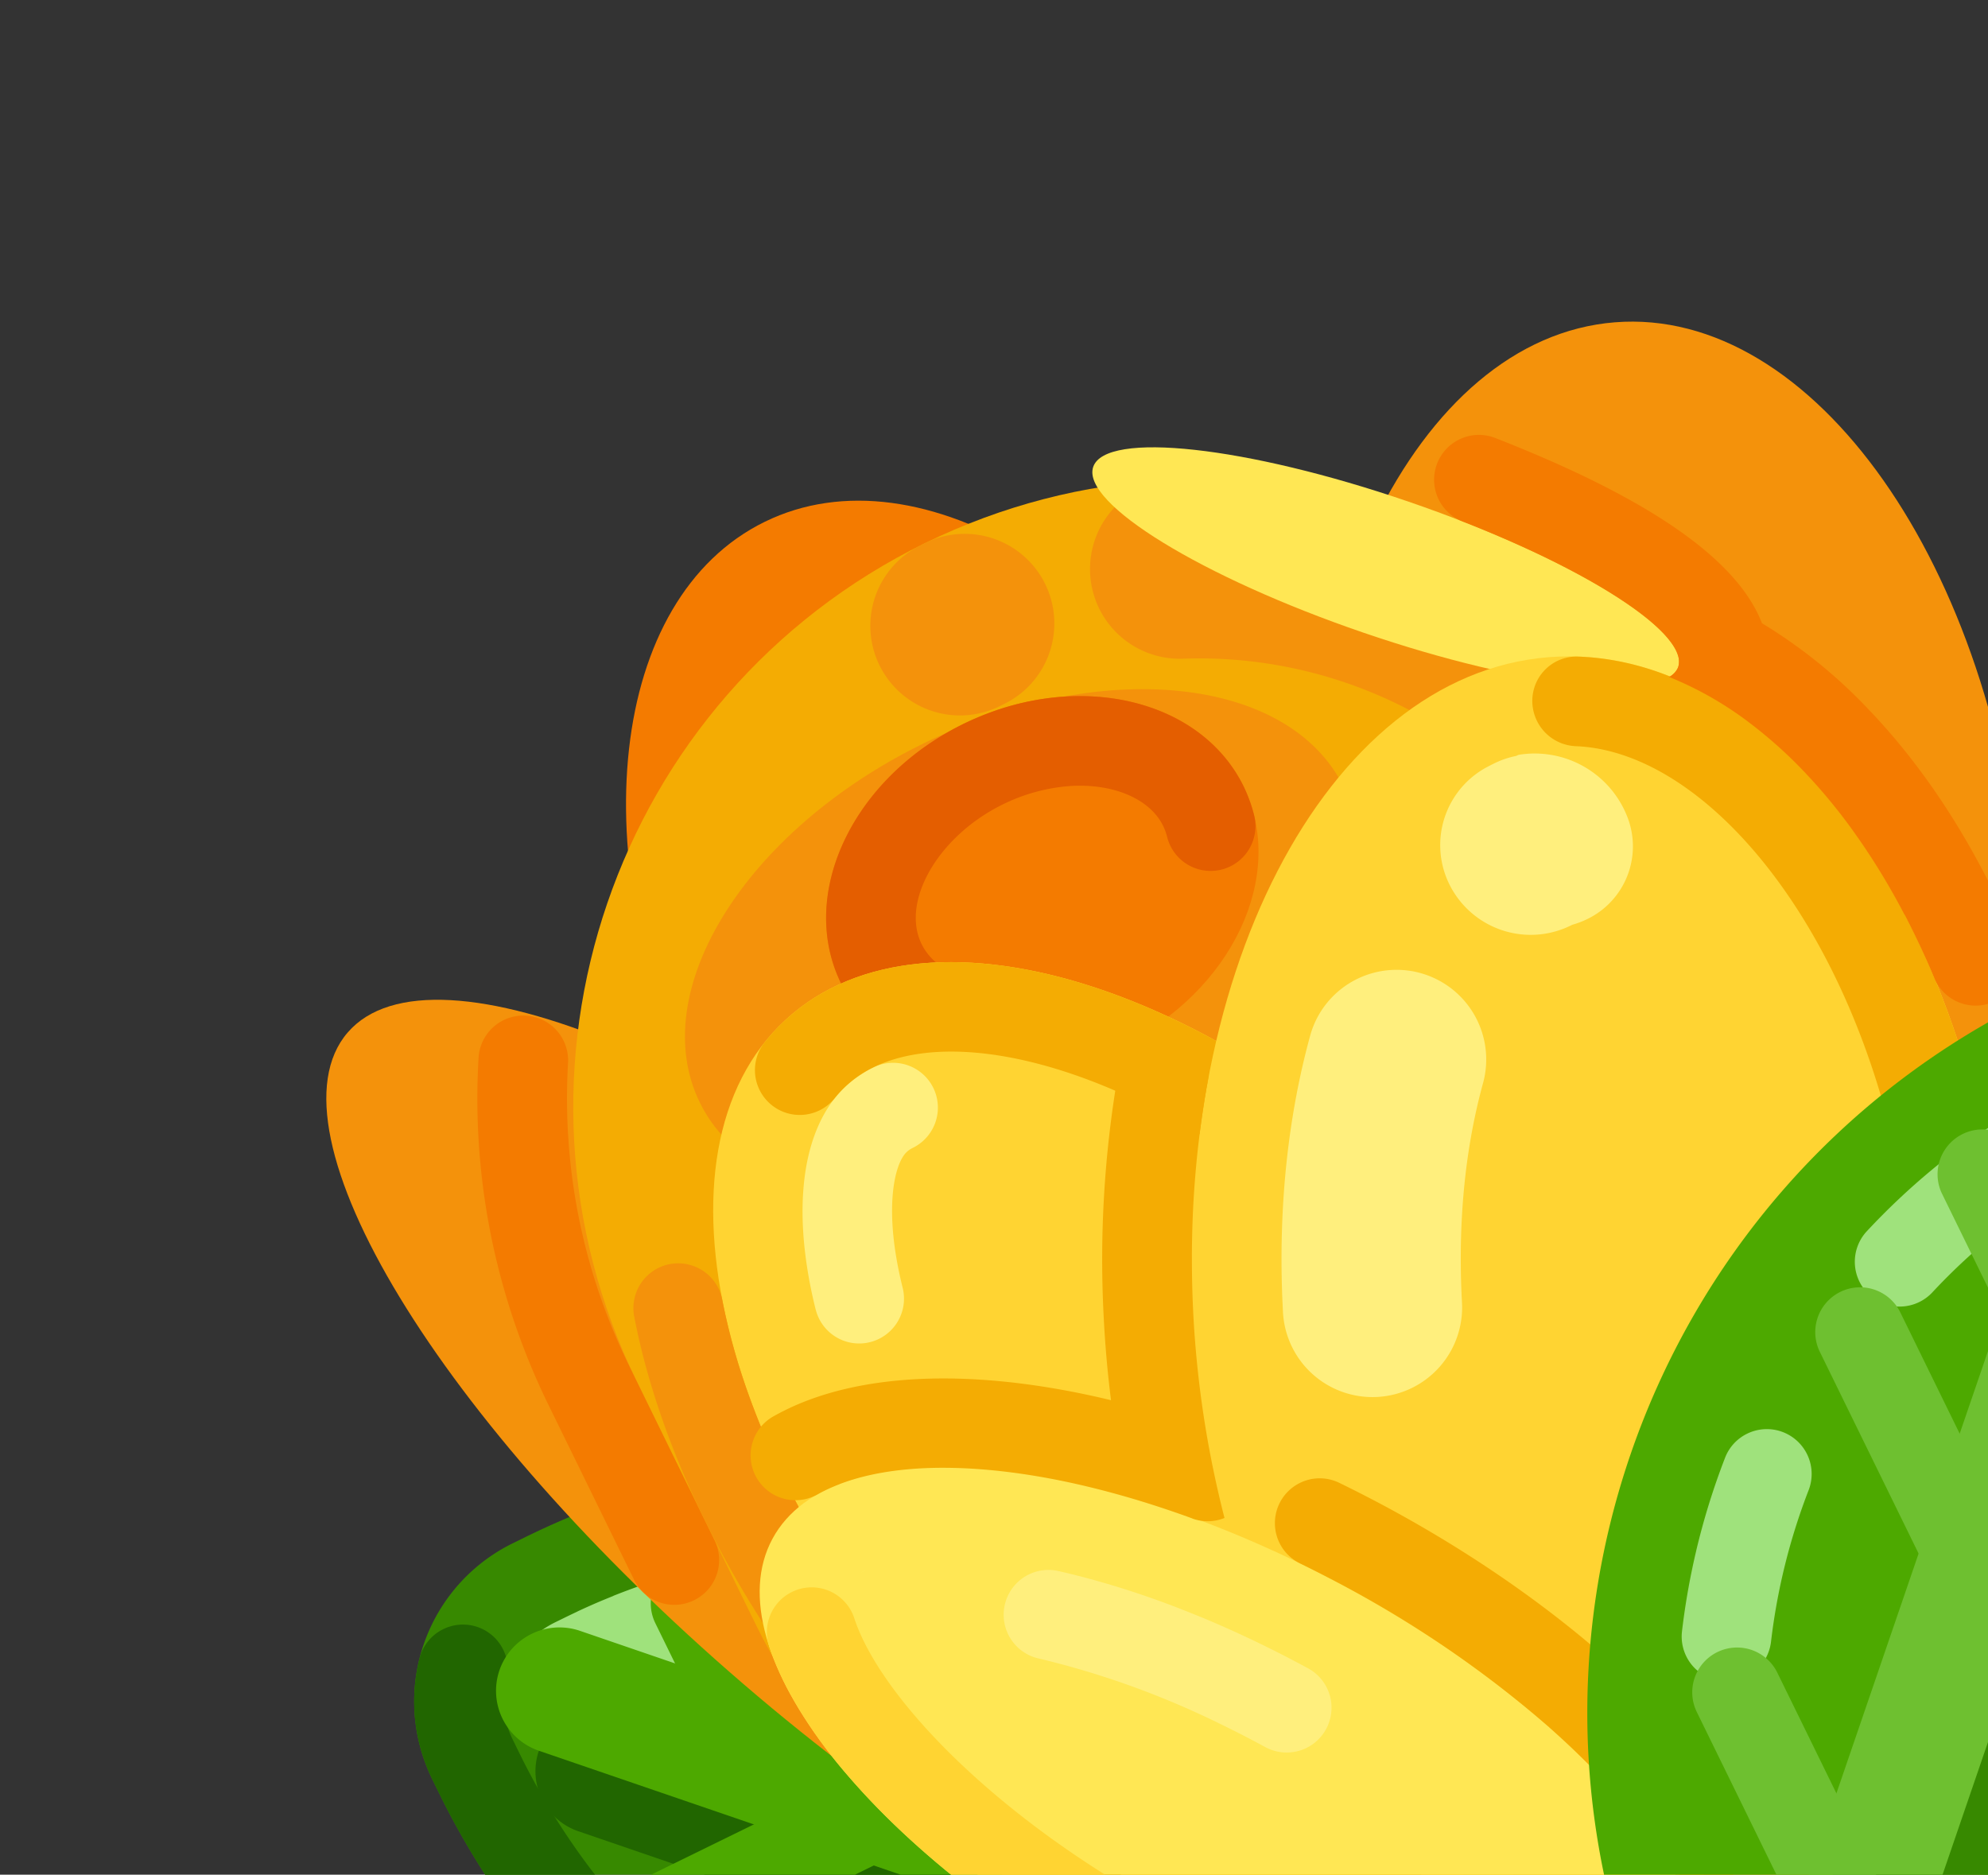 <svg width="158" height="149" fill="none" xmlns="http://www.w3.org/2000/svg"><rect width="100%" height="100%" fill="#333333" stroke="none"/><path d="M160.765 71.648c-2.128-26.68-16.646-47.29-32.427-46.031-15.782 1.258-26.85 23.908-24.723 50.588 2.128 26.681 16.646 47.29 32.427 46.032 15.782-1.258 26.85-23.908 24.723-50.589Z" fill="#F4920B"/><path d="M126.336 151.07c-15.335-31.323-53.16-44.284-84.484-28.948l-1.092.535a13.993 13.993 0 0 0-6.415 18.721l.535 1.092c15.336 31.323 53.16 44.284 84.484 28.948l1.092-.535a13.993 13.993 0 0 0 6.415-18.721l-.535-1.092Z" fill="#378900"/><path d="m72.644 146.704-19.194 9.397a3.562 3.562 0 1 0 3.133 6.398l19.193-9.398a3.562 3.562 0 1 0-3.132-6.397Z" fill="#216600"/><path d="m121.521 160.788-64.738-22.182-7.557-2.589a5.039 5.039 0 0 0-6.398 3.132 5.038 5.038 0 0 0 3.133 6.398l7.556 2.59 64.738 22.182a5.036 5.036 0 0 0 6.398-3.133 5.037 5.037 0 0 0-3.132-6.398Z" fill="#216600"/><path d="M83.074 125.398a3.563 3.563 0 0 0 .544 6.612 49.342 49.342 0 0 1 11.352 5.028 3.564 3.564 0 0 0 4.886-1.2 3.564 3.564 0 0 0-1.19-4.889 55.839 55.839 0 0 0-4.144-2.273l-.15-.074-.003-.002-.036-.017-.002-.001-.106-.052-.01-.005-.031-.015-.008-.004-.1-.048-.013-.007-.029-.013-.014-.008-.094-.045-.015-.007-.026-.012-.02-.01-.023-.011-.036-.017-.025-.012a.227.227 0 0 0-.024-.011l-.021-.011-.026-.012c-.006-.003-.011-.006-.018-.008l-.042-.021-.014-.006-.032-.015-.017-.008-.029-.014-.017-.008a.87.87 0 0 0-.043-.02l-.01-.005-.037-.017-.014-.007-.035-.016-.01-.005-.094-.044-.01-.004-.038-.018-.01-.005-.094-.043-.009-.004-.04-.019-.007-.003-.098-.045-.002-.001-.047-.021-.004-.002a56.407 56.407 0 0 0-7.224-2.721l-.003-.001-.05-.015h-.002a3.544 3.544 0 0 0-2.586.212Zm-38.954 3.545-.021.01-.02.011h-.002l-.02.01v.001l-.02.01h-.002l-.02.01-.001.001-.019.01-.002.001-.019.009-.002.002-.019.009-.002.002-.019.009-.002.002-.019.009-.002.001-.018.01-.003.002-.018.009-.003.002-.018.009-.002.002-.018.009-.003.002-.018.01-.002.001-.018.01-.003.001-.018.01-.003.002-.017.009-.003.002-.017.01-.003.001-.018.01-.003.002-.017.01-.003.001-.017.01-.003.002-.017.01-.003.002-.018.01-.002.001-.018.01-.002.002-.017.01-.003.001-.017.01-.002.002-.017.01-.003.002-.017.01-.003.002-.017.01-.003.002-.016.01-.004.002-.016.009-.004.003-.016.01-.003.002-.016.01-.004.002-.016.01-.003.002-.016.01-.004.003-.016.01-.003.002-.016.01-.004.003-.015.009-.005.003-.014.01-.005.003-.015.009-.004.003-.015.01-.004.003-.015.01-.004.002-.015.01-.005.003-.014.01-.005.003-.014.01-.005.003-.014.01-.005.002-.014.01-.004.003-.015.01-.004.003-.014.01-.005.003-.013.009-.005.004-.013.009-.006.004-.013.009-.005.004-.013.009-.006.004-.012.009-.006.004-.012.009-.007.004-.012.009-.005.004-.013.009-.006.004-.012.01-.006.004-.013.009-.006.004-.012.009-.006.005-.012.009-.006.004-.012.01-.006.004-.012.009-.006.005-.012.009-.006.004-.012.01-.006.004-.012.009-.006.005-.012.009-.006.005-.012.009-.006.004-.012.01-.006.005-.01.008-.008.006-.01.008-.007.006-.01.008-.007.005-.01.009-.008.005-.01.009-.007.005-.01.008-.008.007-.01.007-.007.007-.01.008-.007.006-.01.008-.007.006-.01.008-.008.006-.009.008-.007.006-.01.009-.006.005-.011.009-.006.006-.01.009-.007.005-.011.009-.006.005-.011.01-.005.005-.012.01-.005.004-.011.01-.006.005-.012.01-.005.005-.011.01-.005.004-.012.011-.005.004-.011.01-.006.005-.01.01-.006.005-.011.01-.006.005-.01.01-.006.005-.011.01-.005.005-.012.01-.004.004-.012.012-.004.003-.012.012-.004.003-.012.012-.004.003-.012.012-.004.003-.012.012-.003.003-.012.012-.004.003-.012.012-.004.003-.012.012-.003.003-.013.013-.002.002-.014.013-.002.002-.013.013-.003.003-.013.013-.002.002-.013.014-.003.002-.013.013-.002.002-.013.013-.003.003-.013.013-.002.002-.013.014-.002.002-.014.014-.001.002-.014.014-.001.001-.014.015-.001.001-.014.015-.016.016-.014.015-.001.001a9.26 9.26 0 0 0-.159.175 3.56 3.56 0 0 0 .326 5.024 3.56 3.56 0 0 0 5.025-.321.374.374 0 0 1 .117-.077l.862-.422a48.545 48.545 0 0 1 17.051-4.781 3.564 3.564 0 0 0 3.23-3.866 3.561 3.561 0 0 0-3.866-3.229 55.565 55.565 0 0 0-7.142 1.115l-.041.009-.002.001c-.112.025-.224.05-.337.077h-.003l-.038.009-.005.001-.038.009-.003.001-.038.009h-.004l-.252.06-.003.001-.038.009-.004.001-.038.009-.005.001-.038.009-.003.001-.039.009-.003.001-.04.01h-.001l-.21.051-.005.002-.036.009-.006.001-.035.009-.008.002-.034.008-.007.002-.035.009-.006.001-.039.01h-.002l-.209.053-.005.002a.466.466 0 0 0-.036.009l-.007.002a.4.4 0 0 0-.034.008l-.01.003a.357.357 0 0 0-.03.008l-.01.002-.032.008-.01.003-.035.009-.005.001-.04.011-.127.033H55.4l-.038.011-.008.002-.034.008-.009.003-.031.008-.01.003-.033.008-.008.003-.033.009-.008.002-.034.009-.008.002-.037.01-.003.001a5.839 5.839 0 0 0-.126.034h-.002l-.038.01-.008.003-.034.009-.008.002-.032.009-.01.003a.36.36 0 0 0-.032.008l-.009.003-.032.009-.01.002-.032.009-.008.002-.037.011-.004.001-.125.034-.004.001-.036.011-.009.002-.032.009-.011.003-.029.008-.013.004-.028.008-.013.004-.028.008-.013.003-.03.009-.01.003-.031.009-.01.002-.123.036-.006.001a.45.45 0 0 1-.035.01l-.01.003-.03.009-.01.003-.032.009-.011.003-.03.009-.01.003-.03.009-.012.003-.03.009-.01.003-.035.01-.006.002a6.228 6.228 0 0 0-.124.037l-.003.001-.037.011-.01.002-.03.01-.013.003-.028.008-.013.005-.028.008-.013.004-.029.008-.011.004-.03.009-.011.003-.033.01-.007.002-.04.012v.001l-.083.025-.009.002-.032.01-.012.004-.028.008-.013.004-.028.009-.013.004-.028.009-.013.004-.027.008-.014.004-.027.009-.014.004-.026.008-.015.005-.029.009-.01.003-.038.012-.008.002-.036.011-.01.004-.03.009-.013.004-.028.009-.013.004-.026.009-.016.004-.026.009-.014.004-.026.008-.014.005-.026.008-.015.005-.025.008-.016.005-.027.009-.013.004-.08.026-.01.003-.03.01-.016.005-.025.008-.015.005-.025.008-.016.005-.025.008-.015.005-.025.008-.016.005-.025.009-.015.004-.027.009-.013.005-.032.01-.008.003-.036.012-.005.001-.04.014-.01.003-.03.01-.015.005-.025.008-.016.006-.024.007-.017.006-.024.008-.016.006-.024.007-.017.006-.023.008-.017.006-.023.007-.018.006-.023.008-.016.006-.027.009-.013.004-.04.014-.011.004-.029.009-.015.006-.025.008-.016.006-.024.008-.017.006-.024.008-.016.005-.024.008-.017.006-.023.008-.017.006-.023.008-.017.006-.026.009-.013.005a.336.336 0 0 0-.03.01l-.011.004-.04.014-.01.003-.03.01-.015.006-.025.009-.016.005-.023.008-.019.007-.021.007-.018.007-.022.008-.018.006-.023.008-.017.006-.022.008-.018.006-.023.008-.017.006-.026.01-.014.005-.04.014-.01.003-.03.011-.015.006-.024.008-.017.006-.023.009-.017.006-.023.008-.018.007-.021.007-.02.007-.02.008-.019.007-.021.007-.02.007-.02.008-.019.007-.026.009-.014.005-.039.015-.01.003-.03.011-.016.006-.023.009-.02.007-.019.007-.021.008-.019.007-.02.007-.02.007-.02.008-.02.007-.02.008-.02.007-.02.007-.021.009-.018.006-.022.009-.018.006-.024.009-.032.012-.022.009-.017.006-.023.009-.017.006-.023.009-.017.006-.023.009-.016.006-.024.009-.017.007-.022.008-.018.007-.022.008-.019.007-.021.009-.018.006-.022.009-.018.007-.039.015-.01.004-.03.011-.014.006-.025.009-.017.007-.022.008-.02.008-.02.008-.019.007-.021.008-.019.008-.021.008-.019.007-.02.008-.019.008-.023.008-.017.007-.028.011-.01.004-.04.016-.004.001-.036.015-.014.005-.026.01-.015.006-.025.01-.016.007-.023.009-.018.007-.021.008-.02.008-.02.008-.018.008-.022.008-.018.008-.023.008-.016.007-.023.009-.018.008a.385.385 0 0 0-.03.012l-.01.004a.58.58 0 0 0-.038.015l-.013.005-.027.011-.016.006-.023.01-.017.007-.023.009-.017.007-.021.009-.02.008-.02.008-.02.008-.02.008-.019.008-.02.008-.02.008-.019.008-.02.009-.02.007-.034.015-.023.009-.02.009-.02.008-.02.008-.019.008-.02.008-.02.008-.02.009-.019.008-.02.008-.02.008-.019.008-.02.009-.02.008-.02.008-.019.009-.02.008-.02.008-.018.008-.041.017-.017.008-.02.008-.02.008-.021.009-.018.008-.022.009-.018.007-.02.009-.019.008-.02.009-.02.008-.02.009-.018.008-.021.009-.018.008-.021.008-.02.009-.019.008-.026.011-.013.006-.039.017-.013.005-.027.012-.013.006-.026.011-.016.007-.023.01-.017.007-.022.01-.02.008-.02.009-.018.008-.022.01-.017.007-.023.01-.016.007-.025.011-.015.007-.035.015-.003.002-.04.017-.012.005-.028.013-.015.007-.023.01-.018.008-.022.009-.017.008-.022.01-.018.008-.023.01-.015.007-.024.011-.016.006-.025.012-.015.006-.024.011-.015.007-.028.012-.012.006-.038.017-.013.006-.027.012-.015.007-.023.01-.018.008-.022.01-.017.008-.022.01-.018.008-.022.01-.017.008-.022.01-.018.008-.022.01-.016.008-.023.01-.017.008-.028.013-.01.005-.04.018h-.001l-.04.018-.007.004-.03.014-.015.007-.025.011-.015.007-.024.011-.016.008-.023.011-.017.007-.022.01-.018.009-.022.01-.016.008-.026.012-.013.006a.407.407 0 0 1-.031.014l-.008.004-.04.019-.007.003-.032.015-.013.006-.026.013-.015.007-.024.011-.016.008-.023.01-.018.009-.021.01-.017.008-.024.011-.015.008-.025.011-.014.007-.026.012-.014.007-.029.014-.01.005-.038.018-.007.003-.033.016-.013.007-.025.012-.016.008-.024.011-.016.007-.023.012-.016.008-.023.011-.017.008-.022.01-.017.009-.022.011-.017.008-.038.019-.029.013-.912.447Z" fill="#9FE27C"/><path d="M35.23 129.485a3.546 3.546 0 0 0-1.889 2.33 13.941 13.941 0 0 0 .17 7.443l.006.018v.002l.006.018.04.13v.001l.006.017v.002l.006.017v.002l.036.109v.002l.006.015.001.005.005.014.002.006.004.013.002.005.005.015.001.004.005.016.025.071v.004l.006.014.002.006.004.013.002.006.005.013.002.007.005.013.002.005.004.014.002.006.018.049v.002l.005.013.003.007.004.012.002.007.005.012.003.008.004.012.002.007.005.012.003.007.004.013.002.005.018.05v.001l.006.015.002.005.005.013.002.006.005.014.002.006.005.012.003.008.005.012.002.007.005.012.003.009.004.011.004.009.008.02.003.008.004.012.003.008.004.011.004.008.004.011.003.009.004.011.004.009.004.01.004.009.004.011.003.009.005.01.003.009.011.028v.001l.005.013.003.007.004.01.004.01.004.009.004.01.004.01.004.01.004.009.004.011.004.009.005.011.003.009.005.011.005.013.006.014.003.009.005.011.004.009.004.01.004.01.004.01.004.01.004.009.004.01.005.01.003.009.005.011.004.009.004.011.004.009.008.018.003.008.005.012.004.008.005.012.003.008.005.011.004.008.005.012.003.008.006.012.003.007.005.013.004.007.006.015.002.005.009.019.002.006.006.014.003.007.006.012.004.008.005.012.003.008.006.011.003.009.005.011.004.008.005.011.004.009.006.013.003.006.009.019.003.007.006.013.003.007.006.012.003.008.006.012.003.008.005.011.005.009.005.011.004.008.005.011.004.008.006.013.003.007.008.016.004.008.006.014.003.007.006.013.004.007.006.012.004.008.005.011.013.028.006.012.557 1.138c15.337 31.323 53.162 44.284 84.485 28.948l1.118-.547.013-.007.019-.009.008-.004.012-.006.007-.004.012-.005.008-.004.011-.006.008-.004.013-.007.006-.002.018-.009.007-.004.013-.007.007-.003.012-.006.008-.004.011-.006.009-.004.01-.006.009-.004.01-.006.009-.004.01-.005.009-.005.011-.005.008-.005.01-.005.018-.009.009-.005.009-.005.009-.005.011-.005.008-.005.01-.005.009-.004.01-.006.008-.004.01-.006.009-.004.01-.006.007-.003.042-.023.006-.003.012-.006.006-.004.012-.006.007-.004.011-.006.007-.004.012-.006.005-.003.013-.008.004-.002.083-.046h.001l.016-.009.002-.001.016-.009.002-.001.016-.009c.495-.279.973-.588 1.431-.924a3.558 3.558 0 0 0 1.351-3.723 3.56 3.56 0 0 0-5.573-2.015 6.903 6.903 0 0 1-1.065.644l-1.092.535c-27.746 13.584-61.37 2.063-74.954-25.683l-.535-1.092a6.781 6.781 0 0 1-.494-4.691 3.561 3.561 0 0 0-5.019-4.069Z" fill="#216600"/><path d="M137.449 160.922 53.65 132.209l-7.556-2.59a5.047 5.047 0 0 0-5.41 1.434 5.034 5.034 0 0 0 .445 7.109 5.04 5.04 0 0 0 1.7.988l7.556 2.589 83.798 28.713a5.04 5.04 0 0 0 6.398-3.132v-.001a5.037 5.037 0 0 0-3.132-6.397Z" fill="#4DA900"/><path d="M53.717 124.244a3.563 3.563 0 0 0-1.633 4.766l6.265 12.795a3.562 3.562 0 1 0 6.398-3.132l-6.265-12.796a3.563 3.563 0 0 0-4.765-1.633ZM98.236 134.174a3.562 3.562 0 0 0-1.633 4.765L106 158.133a3.562 3.562 0 0 0 6.398-3.133l-9.397-19.193a3.562 3.562 0 0 0-4.766-1.633ZM69.645 124.378a3.562 3.562 0 0 0-1.633 4.765l9.397 19.193a3.562 3.562 0 1 0 6.398-3.132L74.41 126.01a3.562 3.562 0 0 0-4.765-1.632Z" fill="#4DA900"/><path d="m69.512 140.306-19.194 9.397a3.561 3.561 0 1 0 3.132 6.398l19.194-9.398a3.561 3.561 0 1 0-3.132-6.397ZM88.572 146.837l-19.193 9.397a3.562 3.562 0 1 0 3.132 6.398l19.194-9.398a3.561 3.561 0 1 0-3.133-6.397Z" fill="#4DA900"/><path d="M123.627 145.537a7.123 7.123 0 0 0-3.265 9.53l9.397 19.193a7.123 7.123 0 0 0 9.53 3.266 7.123 7.123 0 0 0 3.266-9.53l-9.397-19.194a7.124 7.124 0 0 0-9.531-3.265Z" fill="#216600"/><path d="M114.93 157.153c6.749-7.848-7.324-31.018-31.433-51.75C59.39 84.67 34.373 74.224 27.624 82.073c-6.749 7.847 7.324 31.016 31.433 51.749 24.11 20.733 49.124 31.179 55.873 23.331Z" fill="#F4920B"/><path d="M95.236 111.848c12.367-6.055 14.679-26.717 5.165-46.151-9.515-19.434-27.254-30.28-39.62-24.225-12.368 6.055-14.68 26.717-5.165 46.151 9.514 19.434 27.253 30.28 39.62 24.225Z" fill="#F47B00"/><path d="m126.759 151.935.001-.001c24.734-12.109 34.968-41.977 22.858-66.711l-9.397-19.194c-12.11-24.734-41.978-34.968-66.712-22.858-24.734 12.11-34.968 41.977-22.858 66.711l9.397 19.194c12.11 24.734 41.977 34.968 66.711 22.859Z" fill="#F4AC03"/><path d="m73.51 43.171-.04.02-.017.008-.023.011-.021.01-.017.008-.025.013-.009.004-.263.131a7.123 7.123 0 0 0 6.4 12.728l.026-.012.253-.125a7.123 7.123 0 0 0-6.205-12.825l-.06.029Zm17.092-4.338a7.132 7.132 0 0 0 3.427 13.52l.279-.009c.043-.001.086-.003.128-.006l.151-.001a36.018 36.018 0 0 1 21.121 6.323 7.124 7.124 0 0 0 8.108-11.715 50.077 50.077 0 0 0-30.339-8.828h-.004l-.06.003a7.076 7.076 0 0 0-2.811.713Z" fill="#F4920B"/><path d="M40.027 81.08a3.561 3.561 0 0 0-1.992 2.992 55.172 55.172 0 0 0 1.454 16.232c.018.074.038.146.06.217.013.073.03.147.048.22a55.884 55.884 0 0 0 4.009 10.952l6.795 13.88a3.562 3.562 0 0 0 6.398-3.133l-6.795-13.88-.018-.036-.004-.008-.014-.027-.006-.014-.01-.022-.009-.016-.01-.02-.008-.018-.009-.017-.008-.019-.009-.018-.009-.018-.008-.017-.01-.019-.008-.017-.009-.02-.008-.015-.01-.02-.007-.017-.01-.019-.007-.017-.009-.018-.008-.018-.01-.019-.007-.016-.01-.019-.008-.017-.009-.02-.008-.016-.009-.019-.008-.017-.009-.02-.007-.015-.01-.02-.007-.016-.01-.021-.007-.015-.01-.02-.007-.016-.01-.021-.007-.015-.01-.02-.007-.017-.01-.019-.006-.015-.01-.021-.006-.013-.011-.024v-.001l-.078-.168-.004-.009-.012-.024-.005-.012-.01-.022-.007-.014-.01-.023-.006-.012-.01-.024-.006-.012-.01-.023-.007-.013-.01-.023-.006-.013-.01-.024-.006-.012-.011-.024-.005-.012-.011-.024-.006-.011-.01-.024-.006-.013-.01-.024-.006-.01-.011-.026-.005-.01-.011-.027-.004-.008-.012-.027-.005-.01-.012-.026-.003-.008-.013-.028-.003-.008-.013-.028-.002-.006-.013-.03-.003-.006-.184-.421v-.001l-.015-.034-.001-.002-.014-.033-.002-.003-.014-.032-.001-.004-.013-.03-.003-.006-.013-.032-.002-.003-.014-.033v-.002l-.015-.034v-.001l-.015-.034-.001-.003-.014-.033v-.002l-.016-.034v-.001a48.533 48.533 0 0 1-1.915-5.397l-.002-.006-.008-.027-.003-.011-.007-.025-.003-.012-.007-.024-.004-.013-.006-.021-.005-.017-.005-.019-.006-.019-.005-.017-.006-.021-.004-.015-.006-.023-.004-.014-.007-.023-.004-.015-.006-.023-.004-.013-.007-.023-.004-.015-.006-.024-.004-.012-.007-.026-.003-.012-.008-.027-.002-.009-.009-.029-.002-.008-.01-.034v-.002l-.01-.037a48.175 48.175 0 0 1-.28-1.067 3.723 3.723 0 0 0-.052-.183 3.731 3.731 0 0 0-.04-.191 47.818 47.818 0 0 1-.766-3.837v-.002l-.017-.107v-.004a40.427 40.427 0 0 1-.017-.108v-.001l-.017-.11-.016-.11v-.001l-.016-.109v-.002l-.016-.107v-.004l-.016-.106v-.005l-.015-.105v-.006c-.006-.034-.01-.069-.015-.103l-.001-.007-.014-.103v-.008a34.905 34.905 0 0 1-.014-.101l-.002-.01-.013-.1-.001-.012-.013-.1-.001-.01-.013-.1v-.01a16.913 16.913 0 0 1-.013-.1l-.002-.011a16.389 16.389 0 0 1-.011-.098l-.002-.014-.011-.095-.002-.017-.008-.062v-.003l-.003-.03-.002-.015-.006-.052-.002-.014-.003-.028-.002-.018-.005-.043-.002-.022-.003-.027-.002-.019-.005-.042-.002-.023-.003-.026-.002-.02-.005-.044-.002-.02-.003-.027-.002-.02-.003-.031-.004-.033-.002-.025-.003-.022-.003-.035-.003-.03-.002-.023-.003-.024-.003-.03-.003-.033-.003-.023-.002-.025-.003-.031-.003-.032-.002-.023-.003-.026-.002-.023-.004-.039-.002-.022-.002-.026-.003-.03-.003-.033-.002-.021-.003-.027-.002-.028-.003-.034-.002-.022-.002-.027-.003-.03-.003-.032-.002-.022-.002-.029-.002-.02-.004-.04-.001-.02-.003-.031-.002-.022-.003-.039-.001-.018-.003-.036-.001-.012-.004-.045-.001-.016-.003-.037-.001-.016-.004-.041-.001-.018-.003-.037v-.012l-.004-.044-.001-.016-.003-.039-.001-.014-.004-.043v-.015l-.004-.04v-.01l-.004-.045v-.016l-.003-.038-.002-.016-.002-.041-.001-.015-.003-.046v-.002l-.004-.048v-.014l-.004-.044v-.008l-.003-.046v-.012l-.004-.049v-.002l-.003-.047v-.012l-.004-.05v-.003l-.003-.046v-.012a33.568 33.568 0 0 1-.006-.1v-.01a17.32 17.32 0 0 1-.007-.101v-.009l-.003-.05v-.001l-.002-.05-.001-.01-.002-.05v-.002l-.003-.048v-.01a35.794 35.794 0 0 1-.006-.101v-.01l-.002-.05v-.002l-.003-.05v-.008l-.002-.051-.003-.052v-.007l-.002-.051v-.003l-.002-.05v-.006a35.788 35.788 0 0 1-.005-.104v-.007l-.002-.052v-.001l-.002-.052v-.005l-.002-.053-.002-.052v-.005l-.002-.053v-.002l-.002-.05v-.006l-.003-.106v-.004l-.003-.107v-.003a19.496 19.496 0 0 1-.003-.108v-.002l-.003-.11-.002-.11a80.265 80.265 0 0 1-.004-.22V88.013l-.002-.052v-.112a45.74 45.74 0 0 1-.004-.496v-.223l.001-.108v-.113l.002-.107v-.003l.001-.107v-.004l.002-.107v-.002c0-.037 0-.071.002-.108v-.003c0-.036 0-.07.002-.107v-.004l.002-.105v-.006l.002-.105v-.004l.003-.106v-.005l.003-.105v-.004l.004-.106v-.005l.003-.105v-.005l.004-.104v-.007l.004-.103v-.007l.004-.102v-.009l.005-.103v-.006l.005-.102v-.009l.005-.1v-.01l.005-.1v-.011l.006-.099v-.01l.005-.099.001-.012.005-.097.001-.013.003-.048v-.004l.003-.043v-.009a3.562 3.562 0 0 0-5.12-3.41Z" fill="#F47B00"/><path d="M133.374 53.034c.986-2.877-8.622-8.775-21.459-13.173-12.837-4.399-24.043-5.632-25.029-2.755-.985 2.877 8.622 8.775 21.459 13.173 12.838 4.399 24.043 5.632 25.029 2.755Z" fill="#FFE754"/><path d="M89.038 91.088c14.134-6.92 22.086-19.69 17.761-28.524-4.325-8.833-19.289-10.385-33.422-3.465-14.134 6.92-22.086 19.69-17.76 28.524 4.324 8.834 19.288 10.385 33.421 3.465Z" fill="#F4920B"/><path d="M89.105 83.124c8.833-4.325 13.189-13.56 9.73-20.626-3.46-7.067-13.426-9.29-22.26-4.965-8.833 4.325-13.19 13.56-9.73 20.627 3.46 7.067 13.426 9.29 22.26 4.964Z" fill="#F47B00"/><path d="M76.575 57.533c-8.833 4.325-13.19 13.56-9.73 20.627l.01.02.003.006.007.013.003.007.006.013.004.007.006.012.004.008.006.012.004.008.006.012.004.007.007.014.003.006.009.018.002.005.008.016.004.006.006.013.004.008.007.012.003.007.006.012.005.008.006.012.004.007.006.013.004.006.007.015.003.005.01.019.003.005.007.014.004.007.007.013.004.007.006.011.004.008.006.012.005.008.006.012.004.007.007.013.003.006.008.015.002.004.011.02.002.002.009.017.002.004.008.015.004.005.007.014.004.006.007.013.003.006.008.013.003.007.007.012.004.007.008.015.002.003.011.02.003.004.008.014.004.006.007.013.004.007.007.012.004.007.007.012.004.007.007.012.004.007.008.013.003.005.01.018.012.02.002.004.009.015.003.005.008.013.004.007.007.012.004.007.007.012.005.007.007.011.004.007.008.013.003.006.01.017.001.001.012.019.003.004.008.014.003.006.009.013.003.006.008.012.004.006.007.013.005.006.008.013.003.005.009.015.002.004.024.037.001.002.01.016.003.004.01.014.003.006.008.013.004.006.008.012.004.006.008.013.003.005.01.014.002.004.024.037.003.004.009.014.004.005.008.013.004.006.008.012.004.006.008.012.004.006.009.013.003.005.01.015.002.003.025.036.002.004.01.014.003.005.009.013.004.005.008.013.004.006.009.012.004.005.009.014.003.004.012.017.025.037.003.003.01.014.003.005.01.013.003.005.009.013.004.005.009.013.003.005.01.015.003.002.038.054.002.002.011.015.002.003.01.015.004.004.01.013.003.005.01.013.003.004.011.015.002.002.04.053.001.003.011.015.003.003.01.014.003.004.011.014.002.003.012.015.002.003.054.07v.001l.013.016.002.002.011.015.003.003.011.015.002.002.012.015.002.003.055.07.014.017.014.017.001.001.013.016v.001l.014.016.001.002.056.069h.001l.013.016.002.002.012.015.002.003.012.014.002.002.013.016.001.001.058.068.014.016.002.003.012.014.002.003.013.014.001.002.014.016.06.068.014.016v.002l.014.015.002.001.014.016.075.084.015.016.014.016.001.001.015.016a11.584 11.584 0 0 0 .215.228c.75.773 1.596 1.446 2.517 2.002.091.055.183.11.275.163l.02.01v.002l.019.01.002.001.018.01.001.001.1.056.019.01.002.002.017.01.003.001.018.01h.001c.034.02.066.037.1.055h.001l.018.01.003.002.017.01.003.001.019.01.1.053.004.002.016.008.004.002.016.009.004.002.016.008.004.002.018.01h.002l.04.021h.002l.018.01.004.002.015.008.006.003.014.007.006.003.013.007.007.003.014.007.006.003.016.008.003.002.04.02.006.002.014.007.006.004.013.006.008.004.012.006.009.004.01.005.01.005.01.005.009.004.013.006.007.003.019.01.006.003.013.006.01.005.01.004.01.005.01.005.01.005.01.004.01.005.008.004.012.006.008.003.011.006.01.004.01.005.002.001.032.015.004.002.013.006.007.003.013.006.006.002.013.007.007.003.013.006.006.002.014.007.005.002.015.007h.002l.072.033h.001l.017.008.003.001.016.008h.003l.017.008.002.001.15.065c.457.195.926.369 1.409.52a3.561 3.561 0 1 0 2.138-6.794c-1.177-.37-2.744-1.146-3.522-2.735-1.668-3.408 1.352-8.593 6.465-11.096a14.447 14.447 0 0 1 5.38-1.46c3.423-.208 6.308 1.033 7.349 3.16.135.275.241.565.317.863a3.562 3.562 0 1 0 6.906-1.747 11.565 11.565 0 0 0-.53-1.594l-.006-.017-.001-.001-.007-.017-.02-.05-.002-.002-.005-.013-.003-.007-.006-.012-.002-.006-.006-.013-.001-.004-.02-.044-.002-.006-.006-.012-.003-.007-.005-.012-.003-.007-.005-.012-.003-.006-.01-.024-.003-.006-.005-.01-.004-.01-.004-.01-.004-.008-.005-.01-.004-.01-.004-.01-.007-.016-.004-.008-.006-.013-.004-.008-.005-.01-.004-.01-.005-.01-.004-.009-.006-.012-.003-.007-.008-.019-.003-.006-.006-.013-.004-.008-.006-.011-.003-.008-.006-.012-.003-.007-.008-.015-.001-.004-.01-.02-.002-.005-.007-.014-.003-.006-.006-.013-.004-.007-.006-.013-.003-.006-.01-.02-.008-.018-.003-.005-.007-.015-.002-.004-.01-.018-.001-.004-.007-.015-.003-.005-.009-.018-.002-.003-.007-.015-.003-.005-.01-.018v-.001l-.008-.017-.003-.006-.008-.015-.001-.003-.01-.018-.002-.005-.008-.015-.002-.004-.009-.018-.002-.004-.008-.014-.002-.005-.01-.018v-.001l-.01-.017-.002-.005-.008-.015-.002-.004-.01-.018-.001-.004-.008-.015-.002-.004-.01-.017-.002-.005-.008-.014-.002-.005-.01-.018-.01-.018-.002-.004-.01-.017v-.002l-.01-.017-.003-.005-.008-.015-.002-.003-.01-.018-.001-.003-.01-.016-.001-.004-.01-.018-.01-.018-.003-.004-.01-.016v-.002l-.01-.018-.003-.004-.008-.014-.002-.005-.01-.017-.002-.004-.01-.015-.001-.003-.01-.018-.001-.002-.01-.016-.002-.005-.01-.017-.011-.018-.003-.004-.009-.016-.001-.002-.01-.018-.003-.004-.008-.014-.003-.004-.01-.018-.001-.001-.01-.017-.002-.003-.022-.036-.002-.004-.01-.015v-.003l-.011-.017-.003-.004-.008-.014-.003-.005-.01-.017-.002-.002-.01-.015-.002-.004-.022-.035-.002-.005-.01-.015-.001-.002-.011-.017-.003-.004-.009-.014-.002-.004-.01-.017-.002-.003-.01-.015-.003-.004-.01-.017-.012-.017-.003-.005-.008-.013-.003-.004-.01-.017-.003-.004-.01-.014-.002-.004-.01-.016-.003-.004-.009-.013-.003-.005-.01-.017-.002-.001-.01-.016-.003-.004-.01-.015-.001-.002-.012-.017-.002-.004-.01-.014-.002-.003-.011-.017-.002-.003-.01-.014-.003-.005-.01-.016-.002-.001-.01-.016-.003-.004-.01-.016-.002-.001-.011-.017-.003-.004-.01-.014-.002-.003-.012-.017-.001-.002-.01-.015-.003-.003-.012-.017v-.001l-.011-.016-.004-.004-.01-.015-.001-.002-.012-.016-.002-.004-.01-.014-.003-.003-.012-.017-.001-.002-.01-.015-.003-.003-.012-.017-.013-.017-.002-.003-.025-.034v-.002l-.013-.016v-.001l-.013-.018-.001-.001-.012-.016-.002-.002-.025-.034-.002-.003-.025-.033-.002-.004-.011-.014-.002-.002-.013-.017v-.002l-.013-.015-.001-.002-.026-.034-.001-.002-.027-.034-.001-.002-.012-.016-.001-.001-.013-.017-.002-.001-.012-.016-.001-.002-.026-.033-.002-.003-.027-.033-.001-.002-.013-.016-.014-.017-.001-.002-.013-.016-.014-.018-.014-.017-.001-.001-.027-.033-.002-.002-.013-.016-.014-.017-.001-.002-.013-.015-.001-.002-.014-.016v-.001l-.013-.016-.002-.002-.027-.032-.002-.003-.014-.015-.013-.017-.002-.002-.013-.015v-.001l-.014-.016-.002-.002-.013-.015-.001-.002-.028-.032-.001-.002-.029-.033-.044-.05-.001-.001-.029-.033-.03-.033a11.09 11.09 0 0 0-.045-.05l-.03-.034-.03-.033-.046-.05-.03-.032-.031-.033c-2.069-2.198-4.971-3.602-8.239-4.108l-.048-.007h-.002l-.047-.008h-.002l-.022-.003h-.001l-.024-.004h-.001l-.022-.003h-.002l-.046-.007h-.004l-.02-.004h-.003l-.023-.003h-.004l-.02-.003h-.003l-.022-.004H88.3l-.018-.003h-.007l-.042-.006-.007-.001-.016-.002-.006-.001-.02-.003-.01-.001-.012-.002h-.008l-.02-.003-.008-.001-.014-.002-.009-.001-.016-.002-.01-.001-.015-.002-.008-.001-.015-.002h-.008l-.019-.003-.009-.001-.012-.002h-.01l-.018-.003-.01-.001-.012-.002h-.01l-.015-.002-.013-.002-.011-.001-.012-.002h-.01l-.02-.003h-.008l-.014-.002h-.006l-.044-.006h-.008l-.013-.002h-.005l-.026-.003h-.006l-.014-.002H87.7l-.03-.004h-.001l-.016-.001h-.003l-.05-.005a18.885 18.885 0 0 0-2.942-.049c-.066.004-.13.01-.195.018-.065.001-.13.005-.196.01-1.595.131-3.17.446-4.694.936l-.03.01-.151.05-.03.01h-.002l-.027.009h-.003l-.149.051h-.001l-.028.01-.003.001-.027.01h-.003l-.148.052-.004.002-.025.008-.005.002-.025.009-.004.002-.028.01h-.001l-.09.032h-.002l-.027.01-.004.002-.024.009-.007.002-.023.009-.006.002-.026.01h-.002l-.09.033-.002.002-.026.01-.005.001-.024.01-.006.002-.023.008-.007.003-.025.01h-.003l-.088.034-.004.002-.025.01-.005.002-.024.009-.006.002-.024.01-.005.002-.026.01h-.003l-.06.024h-.001l-.027.011-.006.003-.022.009-.008.003-.021.008-.008.004-.022.008-.007.003-.025.01-.003.002-.059.023-.005.002-.023.01-.008.003-.02.009-.01.003-.02.008-.009.004-.02.008-.008.004-.024.01-.004.002-.058.024-.007.003-.021.008-.01.005-.019.008-.01.004-.019.008-.009.004-.02.008-.009.004-.023.01-.005.002-.029.013-.003.001-.025.01-.01.005-.017.008-.012.005-.017.007-.011.005-.018.008-.01.004-.02.009-.009.003-.024.011-.004.002-.029.013-.003.001-.025.011-.008.004-.02.009-.01.004-.018.008-.011.005-.018.008-.01.005-.02.008-.009.005-.025.01-.002.002-.03.013-.005.003-.023.01-.008.004-.02.009-.01.004-.018.009-.01.005-.018.008-.011.005-.019.008-.01.005-.024.011-.003.002-.028.013-.007.003-.021.01-.01.005-.019.008-.01.005-.018.009-.01.005-.018.008-.011.005-.018.008-.01.005-.056.027-.008.004-.02.01-.01.005-.018.008-.011.005-.018.009-.01.005-.018.009-.01.005-.02.009-.009.004-.028.014Z" fill="#E45E00"/><path d="M131.073 155.599c11.417-10.514 5.308-35.723-13.647-56.307C98.472 78.708 73.85 70.545 62.433 81.058c-11.417 10.514-5.308 35.724 13.647 56.307 18.954 20.584 43.575 28.748 54.993 18.234Z" fill="#FFD432"/><path d="M69.412 84.834c-.79.386-1.52.885-2.168 1.48l-.01.01h-.001l-.01.01-.002.001-.01.009-.01.01-.002.002-.008.007-.002.003-.008.007-.004.003-.007.007-.003.003-.007.007-.003.003-.008.007-.003.003-.007.007-.003.003-.008.007-.002.002-.008.008-.003.002-.008.008-.002.002-.008.008-.002.003-.008.007-.002.003-.009.008-.002.002-.008.008-.002.002-.009.008-.001.002-.01.009-.01.01-.001.001-.01.01c-1.798 1.79-2.862 4.474-3.156 7.791l-.002.018v.003l-.001.017v.001l-.002.018v.001l-.003.037v.002l-.006.076-.018.231-.002.039-.002.018v.019l-.001.005-.001.015v.003l-.001.016v.004l-.002.016v.023l-.002.015V94.912l-.001.006-.001.012v.009l-.001.01v.009l-.001.01v.009l-.001.012v.006l-.002.015v.024l-.002.015v.023l-.002.017v.022l-.002.019-.005.098v.031l-.001.007v.013l-.001.007v.019l-.001.01v.01l-.001.008V95.354l-.001.01v.01l-.001.01V95.401l-.001.011V95.434l-.001.007v.02l-.001.011v.019l-.001.01V95.518l-.001.012v.025l-.001.014v.006l-.001.015V95.613l-.001.017V95.655l-.001.013v.024l-.002.035v.066l-.001.013v.038l-.001.017V95.883l-.001.036V95.977l-.001.004V96.06l-.001.018v.08c-.001.144 0 .289.001.434v.04l.001.04.002.08v.001c.021 1.002.095 2.002.222 2.997v.002l.002.02v.001l.023.173c.02.152.04.304.063.457v.001l.003.021v.001l.003.019v.005l.004.018v.003l.003.018v.005l.003.018v.003l.003.018v.005l.004.019v.002l.003.018v.006l.003.017.001.006.002.015.002.007.002.017v.002l.003.02.001.003.006.041v.001l.014.088.001.006.005.031.001.007.003.021v.001l.003.014.001.009.004.02v.001l.002.017.002.007.002.014.001.008.002.013.002.01.002.014.002.008.002.013.001.011.002.012.002.01.002.012.002.011.002.012.001.009.003.013.001.011.002.011.002.013.002.008.002.016.002.006.002.016.001.008.003.014.002.009.002.013.001.01.003.013.001.01.002.012.002.011.002.012.002.01.002.013.002.01.003.014v.009l.003.012.002.01.002.014.002.009.003.016v.007l.003.013.002.01.001.006.004.022.015.086.001.004.003.019.001.005.004.019v.004l.004.018.001.006.003.017.001.007.003.016.001.006.003.018.002.005.003.017.001.007.003.016.001.008.003.015.001.006.004.018v.005l.004.017.001.007.003.015.002.009.003.016v.005l.004.019.001.004.004.02v.003l.004.02v.004l.005.021v.001l.004.022v.001l.005.021v.003l.004.021v.002c.131.676.284 1.362.458 2.061a3.56 3.56 0 0 0 4.32 2.588 3.564 3.564 0 0 0 2.59-4.32c-1.561-6.256-.652-9.892.327-10.798.143-.13.303-.239.477-.323a3.561 3.561 0 0 0-3.133-6.398Z" fill="#FFEF7D"/><path d="M66.28 78.436a16.108 16.108 0 0 0-3.873 2.646l-.015.015-.004.003-.012.011-.004.004-.013.012-.003.002a15.888 15.888 0 0 0-1.602 1.735 3.562 3.562 0 0 0 5.582 4.426c.278-.349.581-.676.908-.979a9.041 9.041 0 0 1 2.168-1.477h.001c8.464-4.144 26.763 1.92 42.734 19.241a77.757 77.757 0 0 1 12.043 17.007 3.557 3.557 0 0 0 4.731 1.569l.066-.033a3.561 3.561 0 0 0 1.543-4.783 78.052 78.052 0 0 0-3.858-6.651l-.005-.007-.016-.026-.005-.007-.017-.026-.003-.005-.078-.12-.003-.004-.016-.025-.006-.009-.015-.023-.007-.011-.015-.023-.006-.009-.016-.025-.002-.002-.079-.121-.004-.007-.016-.024-.007-.011-.014-.021-.008-.013-.015-.022-.005-.008-.056-.084-.003-.005-.016-.024-.006-.01-.015-.023-.008-.011-.014-.022-.008-.012-.014-.02-.01-.016-.012-.018-.012-.018-.026-.039-.005-.008-.014-.02-.01-.016-.012-.017-.011-.017-.011-.016-.012-.019-.011-.017-.011-.016-.012-.018-.012-.018-.02-.029-.012-.019-.013-.019-.01-.015-.012-.018-.011-.017-.012-.017-.011-.017-.011-.017-.013-.018-.011-.017-.012-.017-.011-.016-.014-.021-.019-.029-.012-.017-.011-.017-.012-.017-.011-.016-.012-.019-.011-.017-.012-.016-.012-.018-.012-.018-.011-.016-.022-.033-.003-.004-.02-.031-.009-.012-.014-.021-.011-.016-.013-.019-.01-.015-.014-.02-.01-.014-.014-.021-.009-.014-.018-.027-.005-.007-.024-.035-.005-.006-.018-.027-.009-.013-.015-.023-.009-.012-.015-.022-.008-.012-.017-.025-.007-.01-.02-.029-.004-.005-.024-.035-.003-.005-.021-.031-.005-.007-.019-.027-.007-.01-.017-.026-.007-.009-.019-.027-.005-.008-.02-.028-.005-.008-.048-.069-.006-.009-.018-.026-.007-.011-.016-.023-.009-.013-.016-.022-.008-.012-.018-.026-.006-.008-.023-.033-.001-.002-.025-.035-.005-.008-.019-.027-.007-.009-.018-.026-.007-.01-.017-.025-.007-.01-.018-.025-.007-.011-.073-.104-.006-.008-.018-.026-.008-.011-.018-.025-.007-.01-.017-.025-.007-.01-.021-.029-.004-.005-.05-.071-.002-.004-.023-.031-.004-.007-.021-.028-.005-.007-.02-.029-.005-.007-.023-.033-.001-.001a7.043 7.043 0 0 1-.076-.107l-.005-.007-.021-.029-.005-.007-.021-.029-.004-.005-.024-.034-.001-.001-.077-.108-.002-.003-.023-.032-.004-.005-.022-.031-.004-.005-.024-.034-.001-.001-.078-.108-.002-.003-.024-.032-.003-.005-.022-.03-.004-.006-.024-.033-.001-.002-.104-.143-.003-.004-.023-.031-.004-.006-.024-.033-.001-.001-.106-.145-.026-.035-.002-.003-.024-.032-.003-.005-.024-.033-.002-.001-.079-.109-.001-.001-.025-.033-.004-.005-.022-.031-.004-.005-.023-.031-.003-.004-.106-.143-.003-.004-.023-.031-.004-.005-.022-.03-.005-.006-.024-.033-.001-.002a4.25 4.25 0 0 1-.08-.107l-.004-.004-.022-.03-.005-.007-.022-.029-.005-.006-.023-.032-.003-.003-.081-.107-.001-.001-.025-.034-.003-.004-.022-.03-.006-.008-.022-.028-.004-.006-.108-.142-.002-.002-.024-.033-.005-.005-.023-.032-.003-.003-.024-.032-.003-.004-.054-.07-.003-.004-.024-.032-.003-.004-.024-.03-.005-.007-.022-.029-.005-.006-.023-.031-.003-.004a3.401 3.401 0 0 0-.055-.071l-.002-.003-.024-.031-.007-.009-.019-.026-.007-.009-.022-.028-.004-.005-.023-.03-.005-.006-.082-.106-.001-.002-.024-.031-.007-.008-.022-.029-.004-.005-.025-.032-.001-.002-.084-.108-.027-.034-.004-.006-.023-.029-.005-.007-.021-.026-.008-.01-.023-.03-.002-.003-.082-.104-.007-.009-.022-.028-.005-.006-.021-.028-.007-.008-.023-.029-.004-.005-.083-.105-.003-.005-.024-.03-.005-.006-.022-.028-.007-.009-.021-.027-.006-.007-.023-.029-.005-.006-.054-.068-.008-.011-.02-.024-.008-.01-.018-.024-.01-.011-.019-.024-.008-.01-.02-.025-.007-.01-.083-.103-.006-.008-.02-.025-.01-.012-.018-.023-.009-.011-.018-.022-.01-.013-.02-.025-.007-.008-.027-.033-.006-.009-.022-.027-.007-.008-.019-.024-.011-.014-.016-.02-.012-.015-.014-.017-.014-.017-.016-.02-.01-.013-.025-.03-.008-.01-.022-.027-.007-.008-.021-.026-.008-.011-.019-.023-.009-.011-.019-.023-.01-.012-.018-.023-.009-.011-.02-.024-.011-.014-.024-.029-.008-.01-.02-.024-.008-.01-.021-.026-.007-.009-.02-.024-.009-.011-.02-.025-.008-.009-.027-.033-.029-.036-.002-.002-.025-.03-.01-.012-.019-.023-.007-.01-.022-.025-.007-.01-.021-.025-.007-.009-.022-.026-.007-.008-.055-.068-.009-.01-.02-.024-.009-.011-.018-.022-.011-.013-.018-.022-.01-.012-.019-.023-.009-.011-.024-.029-.004-.004-.028-.034-.008-.01-.02-.024-.009-.011-.019-.022-.011-.013-.018-.022-.009-.011-.018-.021-.012-.015-.017-.021-.01-.011-.028-.033-.007-.009-.022-.026-.008-.01-.019-.022-.012-.014-.016-.02-.012-.014-.016-.019-.012-.014-.018-.022-.011-.012-.019-.024-.02-.023-.015-.018-.013-.015-.016-.019-.013-.016-.015-.017-.013-.015-.016-.02-.012-.014-.02-.024-.007-.008-.026-.03-.006-.008-.025-.029-.013-.015-.014-.017-.015-.018-.014-.016-.014-.016-.014-.017-.014-.016-.016-.019-.012-.015-.019-.021-.009-.012-.028-.032-.012-.013-.016-.02-.015-.017-.013-.015-.015-.017-.013-.016-.016-.018-.013-.016-.014-.016-.017-.02-.012-.014-.028-.032-.007-.009-.02-.023-.014-.016-.015-.018-.015-.017-.012-.014-.016-.019-.013-.014-.016-.02-.009-.009a3.615 3.615 0 0 0-.059-.069l-.015-.018-.014-.016-.015-.017-.015-.017-.013-.015-.016-.018-.014-.016-.013-.016-.016-.018-.014-.016-.015-.018-.014-.016-.026-.03-.012-.013-.018-.021-.011-.013-.017-.019-.014-.016-.015-.017-.014-.017-.014-.015-.015-.018-.014-.016-.06-.068-.01-.012-.017-.018-.012-.015-.017-.019-.011-.013-.018-.02-.01-.012-.019-.021-.009-.011-.019-.02-.011-.014-.033-.036-.012-.014-.015-.017-.014-.016-.013-.015-.017-.019-.014-.015-.013-.016-.017-.018-.013-.015-.015-.017-.019-.021-.013-.015-.025-.028-.014-.017-.015-.016-.016-.018-.013-.014-.015-.018-.014-.016-.016-.018-.012-.013-.017-.019-.01-.011-.066-.074-.009-.01-.018-.02-.012-.013-.016-.018-.014-.016-.014-.016-.017-.019-.012-.014-.017-.018-.013-.015-.023-.025-.019-.021-.015-.017-.017-.019-.013-.014-.015-.017-.015-.016-.015-.017-.015-.016-.014-.016-.016-.017-.014-.017-.015-.016-.023-.025-.02-.022-.011-.013-.019-.02-.013-.015-.015-.017-.016-.017-.015-.017-.014-.015-.019-.02-.01-.012-.023-.025-.007-.008-.029-.032-.012-.013-.019-.02-.011-.013-.019-.021-.012-.013-.018-.02-.012-.013-.018-.02-.013-.014-.021-.023-.008-.008-.03-.033-.007-.007-.024-.027-.009-.01-.02-.022-.012-.013-.019-.021-.012-.012-.018-.02-.012-.014-.02-.02-.011-.013-.03-.032a46.446 46.446 0 0 0-.366-.394l-.013-.015c-16.973-18.186-38.333-26.46-50.717-20.404l-.006.003Z" fill="#F4AC03"/><path d="M52.334 100.771a3.567 3.567 0 0 0-1.928 3.874c1.365 7.075 4.406 14.697 8.795 22.042.036.062.075.122.114.18.033.062.068.124.105.185a93.814 93.814 0 0 0 9.047 12.469 3.562 3.562 0 0 0 5.41-4.635 86.573 86.573 0 0 1-8.36-11.517 3.401 3.401 0 0 0-.105-.164 3.613 3.613 0 0 0-.095-.169 78.743 78.743 0 0 1-.695-1.188l-.023-.039v-.001a10.565 10.565 0 0 1-.068-.118v-.001l-.021-.037-.003-.003-.02-.037-.001-.001-.045-.079v-.001l-.022-.037-.001-.003-.02-.036-.002-.003-.044-.078-.001-.001-.02-.036-.003-.006-.02-.033-.002-.005-.043-.076-.003-.006-.017-.031-.005-.008-.016-.029-.006-.01-.019-.034-.001-.002-.02-.037-.005-.009-.016-.028-.007-.011-.013-.025-.008-.013-.017-.031-.002-.005-.02-.036-.007-.011-.013-.024-.009-.016-.011-.02-.01-.017-.012-.022-.007-.013-.019-.034-.008-.015-.012-.022-.009-.016-.01-.019-.01-.017-.01-.02-.01-.016-.017-.032-.012-.022-.008-.014-.011-.02-.008-.015-.012-.022-.006-.012-.013-.022-.008-.016-.019-.034-.01-.018-.01-.019-.008-.015-.012-.021-.008-.015-.011-.021-.002-.003-.028-.052-.006-.011-.013-.023-.006-.011-.013-.024-.005-.01-.013-.025-.002-.003-.029-.053-.005-.009-.013-.025-.005-.009-.013-.025-.005-.009-.045-.084-.004-.006-.013-.025-.005-.01-.014-.025-.003-.007-.047-.088-.002-.003-.014-.026-.004-.009-.014-.025-.004-.008-.063-.119-.003-.005-.015-.028-.002-.004-.065-.123-.001-.003-.015-.028-.003-.006-.164-.314a70.842 70.842 0 0 1-1.573-3.224l-.001-.002a93.133 93.133 0 0 1-.213-.471v-.001l-.014-.03-.001-.003-.054-.121-.002-.006-.054-.121-.001-.002-.013-.029-.002-.004-.012-.029-.002-.003-.053-.122-.001-.003-.013-.03v-.001a65.574 65.574 0 0 1-.055-.123v-.003l-.013-.029-.002-.003-.052-.12-.002-.005-.012-.029-.002-.003-.05-.119-.004-.007-.01-.025-.005-.009-.01-.026-.039-.09-.003-.007-.011-.026-.002-.006-.012-.028-.002-.003a7.425 7.425 0 0 0-.036-.086l-.003-.007-.01-.025-.005-.01-.01-.025-.003-.005-.035-.083-.004-.01-.01-.024-.003-.009-.01-.025-.004-.008-.023-.055v-.001l-.01-.022-.005-.012-.01-.023-.004-.011-.01-.024-.004-.01a5.137 5.137 0 0 1-.033-.079l-.004-.009-.009-.023-.005-.012-.009-.022-.006-.014-.008-.021-.005-.011-.016-.039-.006-.015-.008-.02-.007-.016-.008-.019-.007-.018-.007-.016-.01-.026-.009-.022-.008-.021-.008-.017-.006-.017-.008-.019-.007-.016-.007-.019-.008-.02-.012-.029-.007-.018-.008-.018-.007-.017-.007-.019-.007-.017-.007-.017-.009-.022-.01-.025-.008-.021-.008-.018-.006-.016-.008-.02-.006-.016-.008-.019-.007-.018-.01-.024-.01-.025-.005-.015-.009-.021-.006-.016-.008-.019-.006-.016-.01-.025-.005-.014-.012-.03-.006-.015-.008-.019-.007-.018-.007-.018-.006-.017-.01-.026-.004-.008-.013-.035-.005-.012-.01-.023-.005-.015-.008-.021-.006-.014-.01-.027-.004-.008-.013-.036-.004-.01-.01-.025-.005-.013-.01-.025-.004-.01-.011-.03-.003-.006-.013-.036-.004-.008-.01-.028-.004-.011-.01-.027-.004-.009-.013-.032v-.004l-.015-.038-.014-.034-.004-.011-.01-.026-.004-.01-.011-.032-.002-.003-.014-.038v-.001l-.014-.035-.003-.008-.011-.03-.003-.006-.012-.034-.001-.003-.028-.074-.003-.008-.011-.029-.003-.008-.012-.032-.001-.004-.029-.075v-.002l-.014-.036v-.003l-.014-.036v-.002l-.029-.076v-.002l-.014-.035-.001-.004-.055-.151-.001-.002-.014-.038-.028-.077-.014-.038v-.001a87.072 87.072 0 0 1-.178-.498v-.002a51.316 51.316 0 0 1-1.999-7.284 3.557 3.557 0 0 0-1.912-2.507 3.571 3.571 0 0 0-3.152-.01Z" fill="#F4920B"/><path d="M159.335 101.638c-2.239-28.674-18.46-50.794-36.23-49.406-17.77 1.387-30.361 25.757-28.122 54.43 2.238 28.674 18.459 50.794 36.229 49.407 17.77-1.388 30.361-25.757 28.123-54.431Z" fill="#FFD432"/><path d="m118.665 60.72-.025.013-.009.004-.014.007-.013.007-.01.005-.016.007-.003.002a15.07 15.07 0 0 0-.259.132l-.002.001-.253.135a7.034 7.034 0 0 0-2.789 9.412 7.212 7.212 0 0 0 9.648 3.076l.009-.005.028-.014.011-.003a7.026 7.026 0 0 0 1.184-.451 6.419 6.419 0 0 0 3.172-8.153 7.904 7.904 0 0 0-8.629-4.902 6.876 6.876 0 0 0-.191.088 7.043 7.043 0 0 0-1.839.64Zm-10.798 17.085a7.103 7.103 0 0 0-3.74 4.514c-1.677 6.113-2.548 13.253-2.199 21.171l.01.186.006.167.003.058.001.024.001.013.004.09.001.01.001.028.014.261a7.123 7.123 0 0 0 14.224-.82l-.017-.319-.009-.155-.006-.17c-.266-6.036.308-11.68 1.706-16.775a7.125 7.125 0 0 0-10-8.283Z" fill="#FFEF7D"/><path d="M123.757 52.54a3.519 3.519 0 0 0-1.971 3.03 3.603 3.603 0 0 0 3.415 3.735l.256.013.116.004c.047.005.093.01.14.013 11.866.926 25.412 19.277 26.663 45.122a72.009 72.009 0 0 1-1.166 17.203 3.56 3.56 0 0 0 5.477 3.639 3.559 3.559 0 0 0 1.512-2.264c.23-1.182.433-2.385.608-3.609l.002-.012.008-.054.002-.014.007-.051.004-.028.006-.047.004-.027.006-.043.004-.026.006-.041.004-.036.005-.031.006-.043.003-.024.006-.046.004-.028.006-.045.004-.028.006-.047.003-.02.007-.051.002-.018.007-.053.003-.02.007-.054.002-.019.007-.053.002-.015.007-.056.002-.014.008-.06.001-.011.008-.062.001-.011.008-.061.001-.009.008-.063.001-.007.009-.068v-.002l.008-.068.001-.006.008-.067.001-.003.025-.214v-.001a81.15 81.15 0 0 0 .489-12.776 31.028 31.028 0 0 1-.013-.311v-.002l-.004-.075v-.003l-.007-.154v-.002l-.003-.074v-.006l-.004-.072v-.005l-.004-.076-.003-.067-.001-.016-.001-.029-.001-.011-.001-.025-.001-.017-.001-.027-.001-.014-.001-.024-.001-.018-.001-.023-.001-.018-.001-.021-.001-.021-.001-.022-.001-.019-.002-.022-.001-.019-.001-.023-.001-.019-.001-.021-.001-.02-.001-.022-.001-.02-.001-.019-.002-.022-.001-.021-.001-.02-.001-.021-.001-.02-.001-.022-.002-.02-.001-.02-.001-.02-.001-.024-.001-.017-.002-.022-.001-.02-.001-.023-.001-.017-.001-.023-.001-.019-.002-.023-.001-.018-.001-.022-.001-.02-.002-.022-.001-.017-.001-.024-.001-.018-.002-.023-.001-.022-.001-.018-.002-.023-.001-.02-.001-.019-.001-.021-.002-.021-.001-.021-.001-.019-.002-.021v-.012l-.005-.07-.004-.068-.001-.014-.002-.029-.001-.012-.001-.025-.002-.017-.001-.024-.001-.016-.002-.024-.001-.018-.002-.028-.001-.011-.002-.028-.001-.014-.001-.026-.001-.015-.002-.025-.001-.016-.002-.026-.001-.014-.002-.026-.001-.016-.002-.025-.001-.015-.002-.025-.001-.018-.002-.025-.001-.012-.002-.029-.001-.013-.002-.028-.001-.012-.002-.029-.001-.012-.002-.03v-.009l-.003-.031v-.011l-.003-.03v-.01l-.003-.03-.001-.012-.002-.03v-.007l-.003-.033-.001-.008-.002-.034v-.004l-.003-.036-.001-.006a74.947 74.947 0 0 0-.037-.472l-.001-.008-.003-.033v-.006l-.003-.036-.001-.004-.003-.037v-.004l-.003-.031-.001-.011-.002-.031-.001-.009-.003-.031v-.01l-.003-.031-.001-.009-.003-.029-.001-.013-.002-.031-.001-.006-.003-.035v-.005l-.004-.037v-.002l-.003-.035-.001-.009-.003-.033v-.006l-.003-.034-.001-.006-.003-.035v-.004l-.003-.035-.001-.008a65.253 65.253 0 0 0-.06-.633v-.002a8.556 8.556 0 0 0-.016-.159l-.004-.04c0-.001 0 .001 0 0l-.004-.038v-.003l-.004-.038v-.002l-.003-.035-.001-.007-.004-.034v-.005l-.004-.036v-.003l-.004-.038v-.001l-.004-.038v-.003l-.008-.076-.001-.005-.004-.036v-.001l-.004-.038v-.006l-.004-.035v-.001l-.004-.04c-.031-.29-.064-.58-.098-.87v-.004l-.01-.078-.009-.079-.019-.157v-.003a86.858 86.858 0 0 0-.115-.904l-.005-.037v-.005l-.011-.076v-.001l-.005-.039-.005-.037v-.004l-.021-.154-.001-.003-.01-.077c-.04-.287-.081-.572-.123-.858v-.003l-.012-.077-.006-.038v-.002l-.005-.035-.001-.005-.005-.035-.001-.004-.005-.035v-.003l-.006-.037v-.002l-.006-.035-.001-.006-.005-.034v-.004l-.006-.035v-.003l-.012-.076v-.001c-.04-.26-.081-.516-.123-.773v-.003l-.007-.037v-.001l-.006-.037v-.002l-.012-.074-.001-.004-.006-.036v-.002l-.006-.036-.001-.004-.006-.034-.001-.005-.005-.034-.001-.005-.006-.033-.001-.006-.005-.034-.001-.004-.006-.036-.006-.037-.001-.005-.006-.034-.001-.003-.006-.036v-.001l-.013-.076v-.001a60.711 60.711 0 0 0-.108-.613v-.002l-.007-.038-.007-.036v-.003l-.006-.035-.001-.004-.006-.034-.001-.005-.007-.035v-.002l-.006-.036-.001-.003-.006-.035-.001-.004-.006-.034-.001-.004-.007-.036-.007-.038v-.001l-.007-.037v-.002l-.007-.036v-.003l-.007-.036-.007-.038-.001-.002-.006-.037-.007-.038-.001-.001a59.286 59.286 0 0 0-.116-.608v-.001l-.015-.074v-.002l-.007-.035-.001-.004-.006-.032-.002-.007-.006-.033-.001-.005-.007-.032-.001-.006-.006-.033-.001-.005-.007-.033-.001-.005-.007-.034v-.003l-.007-.035-.001-.003-.007-.035v-.002l-.007-.035-.002-.006-.006-.032-.001-.005-.007-.034-.001-.004-.006-.033-.002-.006-.006-.031-.002-.009-.006-.03v-.003l-.117-.563-.001-.002-.008-.037-.015-.075-.001-.001-.007-.033-.001-.006-.007-.032-.001-.006-.007-.032-.001-.006-.007-.03-.002-.01-.006-.026-.002-.012-.006-.029-.002-.007-.006-.03-.002-.007-.007-.032-.001-.005-.007-.032-.002-.008-.006-.03-.002-.008-.006-.028-.002-.01-.006-.029-.003-.01-.005-.027-.003-.011-.006-.028-.002-.008-.006-.03-.002-.005-.015-.07v-.002l-.092-.409-.001-.001-.007-.031-.001-.008-.007-.03-.002-.007-.007-.032-.001-.005-.008-.033-.001-.004-.007-.031-.002-.008-.007-.031-.001-.005-.007-.032-.002-.006-.007-.032-.001-.005-.007-.031-.002-.008-.007-.03-.002-.007-.007-.03-.002-.008-.007-.03-.001-.006-.007-.03-.002-.01-.007-.027-.002-.01-.007-.028-.002-.01-.007-.028-.002-.009-.006-.027-.003-.013-.006-.025-.003-.01-.006-.028-.002-.008-.007-.03-.002-.007-.007-.03-.001-.003a32.86 32.86 0 0 0-.105-.438l-.001-.005-.007-.03-.003-.008-.007-.03-.001-.006-.008-.03-.002-.008-.007-.029-.002-.008-.007-.028-.002-.01-.007-.026-.003-.012-.005-.024-.004-.014-.006-.023-.003-.014-.006-.025-.003-.01-.007-.029-.002-.008-.007-.029-.002-.008-.007-.028-.002-.01-.008-.027-.002-.01-.007-.026-.003-.013-.006-.024-.003-.014-.006-.023-.004-.013-.006-.025-.002-.01-.007-.027-.003-.013-.006-.023-.004-.015-.006-.022-.003-.014-.006-.025-.002-.008-.008-.028-.002-.009-.007-.029-.002-.005-.008-.032-.001-.004-.055-.212-.001-.004-.008-.033-.001-.004-.008-.029-.002-.008-.007-.028-.002-.009-.007-.026-.003-.011-.007-.026-.003-.01-.007-.027-.003-.01-.007-.028-.002-.009-.007-.027-.003-.01-.006-.025-.004-.013-.006-.023-.004-.015-.006-.021-.004-.016-.005-.02-.005-.017-.005-.021-.004-.016-.006-.02-.004-.017-.006-.02-.004-.016-.006-.022-.004-.016-.005-.02-.005-.017-.005-.02-.005-.017-.005-.02-.004-.015-.006-.022-.004-.016-.006-.02-.004-.016-.006-.022-.004-.014-.006-.023-.003-.012-.007-.025-.003-.009-.007-.028-.003-.008-.007-.029-.002-.007-.008-.03-.001-.001-.058-.213-.001-.003-.008-.028-.003-.009-.007-.026-.003-.01-.007-.027-.003-.01-.007-.027-.003-.01-.007-.025-.003-.011-.007-.025-.004-.012-.006-.023-.004-.014-.006-.022-.004-.015-.006-.02-.005-.017-.005-.02-.005-.016-.006-.021-.004-.015-.006-.022-.004-.015-.006-.02-.005-.018-.005-.018-.006-.019-.005-.017-.005-.019-.005-.018-.006-.02-.004-.016-.006-.02-.005-.016-.006-.02-.004-.017-.006-.018-.005-.02-.005-.017-.005-.018-.006-.02-.005-.017-.005-.02-.005-.016-.006-.02-.005-.017-.006-.02-.004-.016-.006-.02-.005-.017-.005-.017-.006-.02-.005-.018-.005-.018-.021-.072-.005-.016-.006-.02-.007-.024-.004-.012-.005-.018-.006-.02-.004-.013-.006-.022-.005-.015-.006-.023-.004-.012-.007-.023-.004-.015-.007-.022-.004-.014-.006-.022-.005-.015-.006-.022-.004-.014-.007-.022-.004-.014-.007-.023-.004-.013-.007-.023-.004-.013-.007-.024-.003-.012-.008-.024-.003-.012-.008-.025-.003-.011-.008-.025-.003-.011-.008-.026-.003-.011-.007-.024-.004-.013-.008-.024-.003-.012-.007-.023-.004-.013-.007-.024-.004-.013-.007-.022-.004-.014-.008-.023-.003-.013-.007-.022-.005-.014-.006-.023-.005-.013-.006-.023-.005-.013-.008-.027-.002-.009-.009-.028-.003-.008-.009-.03-.002-.006-.009-.031-.002-.006-.022-.072-.002-.006-.01-.03-.003-.01-.008-.026-.004-.013-.007-.023-.004-.013-.007-.022-.005-.015-.006-.022-.005-.014-.007-.021-.004-.015-.007-.022-.004-.012-.007-.023-.005-.015-.007-.022-.004-.012-.007-.023-.005-.015-.006-.02-.005-.015-.007-.022-.004-.014-.007-.022-.004-.013-.008-.023-.004-.013-.007-.023-.004-.013-.008-.023-.004-.013-.007-.024-.004-.01-.008-.025-.003-.012-.008-.025-.004-.01-.008-.026-.003-.01-.009-.026-.003-.01-.008-.025-.004-.011-.008-.025-.003-.01-.009-.028-.002-.008-.01-.03-.002-.005-.009-.03-.003-.007-.093-.286-.001-.003a1.882 1.882 0 0 1-.023-.07h-.001l-.023-.07-.001-.005-.011-.03-.001-.005-.011-.031-.001-.006-.011-.03-.001-.004-.01-.031-.003-.007-.009-.03-.002-.005-.01-.03-.002-.005-.01-.03-.002-.006-.01-.03-.002-.006-.011-.031-.001-.003-.01-.032-.002-.004-.011-.033-.001-.002-.01-.03-.002-.008-.011-.03-.001-.004-.011-.033-.001-.002-.011-.034-.001-.002-.011-.032-.001-.004-.049-.141a57.78 57.78 0 0 0-.148-.427 4.401 4.401 0 0 0-.037-.105l-.001-.002-.011-.033-.002-.004-.011-.032-.012-.035-.001-.002-.012-.033-.001-.003-.011-.031-.002-.005-.024-.068-.012-.034-.001-.003-.011-.03-.002-.006-.011-.032-.001-.002-.012-.034-.025-.07h-.001c-5.872-16.31-16.689-27.717-28.712-28.643a3.576 3.576 0 0 0-.155-.008 3.746 3.746 0 0 0-.137-.012l-.077-.005h-.004a13.31 13.31 0 0 0-.119-.007l-.017-.001h-.003l-.339-.015a3.514 3.514 0 0 0-1.641.357Z" fill="#F4AC03"/><path d="M115.972 34.93a3.564 3.564 0 0 0-1.333 5.267c.402.563.959.997 1.603 1.248a95.755 95.755 0 0 1 4.643 1.954h.001l.25.114h.001l.06.028h.003c.04.02.08.038.12.056l.01.005.022.01.005.002.025.012.006.002.025.012.005.002.025.012.006.002.06.028.002.001.027.013.009.004.019.009.013.006.018.008.009.004.021.01.01.005.019.009.01.004.016.008.016.007.054.026.017.007.012.006.019.009.009.004.017.008.014.006.015.007.012.006.017.008.01.005.019.009.006.002.068.032.009.005.019.009.009.004.017.008.011.005.019.01.009.003.018.009.01.005.02.01h.003l.024.012h.002l.102.05.005.001c5.672 2.697 9.699 5.444 10.846 7.482h.001l.005.01.036.066.005.01h.001l.033.066.005.009v.001l.004.008.005.01.027.056.004.009v.001l.004.008.001.002.004.008.02.046.004.009v.001l.004.008v.002l.004.007v.002l.004.008.014.036h.001l.002.008.001.002.003.007.001.003.003.007.001.002.002.007.001.003.003.007.01.027.003.008v.002l.003.007.001.002.002.007.001.003.002.006.001.003.003.007v.002l.003.007v.002c.123.32.134.674.032 1.003-.148.328-.402.599-.72.769a27.581 27.581 0 0 1 6.379 3.635 35.775 35.775 0 0 1 4.267 3.804c.045.048.092.093.139.138.041.048.084.096.128.143.4.424.795.862 1.185 1.312l.136.158.001.001.067.079.002.001.065.077.004.005.063.075.006.006.062.074.007.008.061.072.007.01.039.046.002.003.019.023.009.01.034.041.006.008.019.022.009.01.031.039.01.011.017.021.01.012.031.038.009.011.018.021.01.013.03.036.01.013.017.02.012.015.027.033.012.015.016.02.012.015.027.032.013.016.015.02.014.016.025.031.013.017.015.019.015.018.024.03.013.016.016.02.015.019.023.028.013.017.015.019.017.021.021.026.015.019.014.018.021.027.017.02.014.019.015.018.023.03.015.018.014.019.014.017.025.031.012.017.017.02.012.016.025.032.013.016.017.023.011.014.026.033.012.015.018.023.01.014.026.033.012.016.018.023.011.014.025.033.012.015.02.026.008.011.026.034.011.014.021.028.008.01.026.035.011.014.021.027.009.011.025.034.011.015.021.027.01.013.024.033.01.013.025.032.006.009.025.033.01.012.027.036.004.006.025.033.009.012.028.037.003.006.025.032.009.013.027.036.006.008.023.032.009.011.027.037.007.009.022.03.009.012.027.037.007.01.022.03.009.012.027.037.008.01.021.029.009.012.027.037.007.01.023.031.007.01.027.038.008.01.022.031.008.01.027.038.007.01.023.032.007.01.028.038.006.01.024.032.006.009.028.038.007.01.024.034.005.007.028.04.007.009.025.036.004.005.028.04.007.01.025.035.004.005.028.04.007.01.026.036.002.004.029.04.006.01.058.082.005.008.059.084.004.007.059.084.005.007.029.042.002.003.027.039.005.008.029.042.002.002.027.04.005.008.029.042.002.003.027.039.005.008.028.041.005.006.025.037.005.008.028.042.004.006.026.038.004.006.029.042.004.006.026.039.004.006.029.043.003.005.026.04.004.005.029.043.004.005.027.04.002.005.029.043.004.006.028.042.001.002.029.044.004.005.028.043.001.001.029.045.004.005.058.088.004.007.057.087.006.008.055.086.006.009.056.086.005.009.057.087.004.006.057.089.004.007.057.09.004.005.057.09.004.005.057.092.003.004.029.046.001.001.028.044.003.006.029.046.029.046.002.004.029.046.002.002.027.044.003.005.028.045.003.004.027.044.002.003.028.046.003.005.026.042.003.004.028.046.003.006.027.042.002.003.028.046.003.005.027.045.001.002.028.046.004.006.028.045.028.046.004.007.055.092.004.005.055.092.004.008.055.091.004.007.056.092.003.006.056.093.003.006.028.047.027.047.004.005.027.047.001.001.027.046.003.006.028.047.001.001.025.044.005.008.026.045.004.007.024.04.004.008.027.046.003.005.024.043.004.006.026.045.005.008.023.04.004.007.027.046.003.006.024.042.004.007.026.045.004.008.025.043.002.003.027.048.003.006.054.094.004.008.025.044.002.002.026.047.005.009.025.044.001.002.026.046.005.01.025.044.001.002.026.045.006.01.051.092.006.011.05.091.006.011.025.046h.001l.024.044.007.013.025.044.002.005.023.04.007.014.024.044.002.005.023.04.007.013.024.045.004.007.021.039.007.012.024.044.005.01.02.036.007.013.023.044.006.01.02.037.006.013.024.044.006.01.019.037.007.012.023.044.007.011.019.036.006.013.023.043.008.014.018.034.007.013.023.043.006.013.02.037.005.01.024.045.006.011.02.038.006.011.023.044.007.013.019.037.006.01a.93.93 0 0 0 .023.045l.006.013.02.037.005.01.023.044.007.014.019.037.006.011.022.043.008.015.02.039.004.007.023.046.006.011.023.045.002.004.023.045.007.013.022.043.005.01.02.038.007.015.021.042.007.013.019.036.007.016.022.043.006.012.018.035.008.015.022.043.007.015.016.033.009.016.021.043.008.015.015.032.009.017.021.042.008.016.016.032.008.016.021.043.008.016.016.032.008.016.021.043.008.016.016.032.008.016.021.043.008.017.016.032.037.075.016.033.007.015.021.043.009.018.015.03.008.017.02.041.01.02.014.03.008.017.02.042.01.02.014.029.01.022.018.036.01.02.015.032.01.021.017.035.01.022.015.03.01.023.016.034.01.02.015.032.012.026.015.03.01.023.014.03.014.028.013.028.01.021.017.036.011.023.014.03.009.02.019.04.009.02.014.03.009.02.018.038.01.022.013.028.011.023.018.039.01.021.012.027.01.022.019.04.01.022.011.025.011.023.018.04.01.022.012.025.01.023.018.04.011.023.011.025.01.023.019.04.01.022.012.026.009.021.019.042.009.02.013.029.009.02.019.041.01.023.011.025.011.025.017.038.01.022.011.026.016.034.013.029.01.023.012.027.012.028.015.033.01.022.013.03.012.027.015.034.009.02.013.032.012.027.014.032.01.022.013.03.013.03.014.03.009.021.015.036.01.023.014.032.009.022.014.032.013.03.013.028.009.023.015.034.012.027.012.029.009.022.015.035.013.029.011.026.01.023.017.042.009.02.012.028.009.022.018.043.009.02.013.03.008.02.018.043.008.02.014.031.007.019.019.044.008.019.013.032.008.018.017.04a3.555 3.555 0 0 0 1.932 1.924 3.564 3.564 0 0 0 4.689-2.04 3.563 3.563 0 0 0-.046-2.625c-3.025-7.254-6.912-13.429-11.554-18.354a4.03 4.03 0 0 0-.163-.162 3.837 3.837 0 0 0-.155-.172 40.503 40.503 0 0 0-8.401-6.772c-1.955-5.086-8.971-9.944-21.2-14.724a3.549 3.549 0 0 0-2.863.119Z" fill="#F47B00"/><path d="M134.945 161.974c4.789-8.878-7.795-24.955-28.106-35.91-20.311-10.955-40.658-12.639-45.446-3.761-4.788 8.877 7.795 24.954 28.106 35.909 20.311 10.955 40.658 12.639 45.446 3.762Z" fill="#FFE754"/><path d="m68.77 124.806-.016.008-.002.001a5.28 5.28 0 0 0-.326.175c.047-.026.095-.05.142-.074l.06-.028a3.58 3.58 0 0 1 .142-.082Zm12.993.335a3.563 3.563 0 0 0 .779 6.674 68.409 68.409 0 0 1 14.405 5.188 85.82 85.82 0 0 1 3.617 1.858 3.563 3.563 0 0 0 5.117-4.136 3.567 3.567 0 0 0-1.71-2.121l-.215-.116-.007-.004-.021-.011a84.999 84.999 0 0 0-1.315-.696l-.001-.001-.029-.015-.001-.001-.023-.012-.009-.004-.022-.011-.008-.004-.012-.007a94.748 94.748 0 0 0-2.255-1.129l-.038-.019-.012-.006-.026-.012-.016-.008-.024-.011-.013-.007-.026-.012-.022-.011-.027-.013-.018-.008-.02-.01-.018-.008-.02-.011-.019-.008-.017-.008-.074-.036-.019-.009-.02-.01-.016-.008-.021-.01-.017-.008-.02-.01-.036-.016-.013-.007-.023-.011-.02-.009-.018-.008-.021-.011-.013-.006-.025-.012-.006-.002-.053-.025-.01-.005-.024-.011-.013-.007-.023-.01-.014-.007-.024-.012-.007-.003a3.3 3.3 0 0 0-.088-.041l-.01-.005-.027-.013-.007-.003-.03-.014-.003-.001-.088-.042-.012-.005-.026-.012-.008-.004-.197-.092h-.001l-.131-.061-.003-.001-.365-.168h-.001l-.032-.015-.002-.001-.13-.059-.003-.001-.163-.074-.003-.001-.03-.014-.005-.002a74.642 74.642 0 0 0-.856-.38l-.003-.001-.127-.056-.004-.002-.032-.013v-.001l-.328-.141-.001-.001-.032-.013-.003-.002-.123-.052-.01-.004-.026-.012-.007-.002-.028-.013h-.002l-.095-.041-.003-.001-.029-.012-.005-.003a6.462 6.462 0 0 1-.123-.052l-.007-.003-.027-.011-.008-.003-.026-.011-.01-.004-.08-.034-.013-.006-.02-.008-.017-.007-.021-.009-.014-.006-.022-.009-.015-.006-.037-.016-.017-.007-.022-.009-.013-.005-.022-.01-.015-.006-.021-.008-.016-.007-.046-.019-.006-.003-.023-.009-.013-.005-.024-.011-.01-.004-.024-.009-.015-.007-.042-.017-.012-.005-.02-.008-.015-.006-.02-.009-.02-.007-.016-.007-.02-.008-.017-.007-.017-.007-.038-.016-.014-.006-.022-.009-.014-.006-.02-.008-.017-.007-.02-.008-.02-.008-.037-.015-.01-.004-.023-.009-.015-.006-.02-.008-.016-.007-.02-.008-.02-.008-.026-.011-.022-.009-.021-.008-.016-.007-.017-.006-.022-.009-.015-.006-.023-.01-.013-.005-.035-.014-.012-.005-.027-.01-.011-.005-.025-.01-.013-.005-.027-.011-.01-.004-.037-.015-.003-.001-.034-.013-.01-.005-.028-.01-.01-.005-.03-.011-.007-.003-.036-.015-.003-.001-.037-.014-.007-.003-.03-.012-.009-.003-.03-.012-.008-.004-.033-.013-.004-.001-.038-.015-.005-.002-.033-.013-.008-.003-.03-.012-.008-.003-.037-.014-.078-.031-.003-.001-.036-.014-.003-.001a60.957 60.957 0 0 0-.354-.137v-.001l-.158-.06a73.088 73.088 0 0 0-5.456-1.845l-.003-.001-.032-.009-.004-.001-.107-.031-.005-.002-.03-.009-.007-.002-.03-.008-.005-.002-.07-.02-.006-.002-.028-.008-.01-.002-.024-.008-.01-.003-.027-.007-.007-.002-.033-.01-.013-.004-.02-.005-.016-.005-.017-.004-.016-.005-.015-.004-.069-.02-.011-.003-.021-.006-.01-.003-.023-.007-.008-.002-.081-.022-.002-.001-.026-.007-.005-.002-.026-.007-.004-.001a60.517 60.517 0 0 0-3.004-.761 3.546 3.546 0 0 0-2.35.274Z" fill="#FFEF7D"/><path d="M62.94 126.53a3.559 3.559 0 0 0-1.815 4.302l.002.007.006.02.004.011.005.014.004.012.006.018.003.01.006.018.004.011.005.016.003.009.007.021.004.009.005.016.003.009.007.021.003.01.006.017.004.01.006.018.003.009.007.021.003.009.006.016.003.009.008.022.002.007.007.019.002.007.008.022.003.007.008.023.002.006.007.019.002.008.008.023.003.007.007.019.002.006.008.022.003.008.008.023.002.004.008.021.002.007.009.024.002.005.007.02.003.006.008.024.002.006.009.022.001.004.009.023.002.007.01.024.001.005.008.021.002.005.01.024.002.006.008.021.001.005.01.023.002.008.01.024v.002l.01.023.001.006.01.024.001.004.01.023.001.004.01.025.002.005.02.05.002.007.01.024.001.004.01.023v.004l.01.025.003.005.01.025.01.026.002.005.01.025.001.002.01.025.002.004.01.025.002.005.01.022.001.004.01.025.002.005.022.052.001.004.011.026.001.002.011.027.012.027.001.004.023.053.001.003.023.055.001.001.012.028v.001l.024.055.001.003.024.054v.003l.012.026.002.003.023.054.001.002.024.055.002.003.025.056.012.028v.001c.01.019.017.037.026.056v.002l.026.056v.001l.04.084v.003l.026.054.001.003.026.056v.001l.013.028.001.001.026.056v.001l.028.057v.001l.013.028v.001l.028.057v.001l.07.143v.001l.028.057v.001l.072.144v.001l.029.057v.001l.073.145.045.086v.001c.06.117.12.232.183.349v.001a37.932 37.932 0 0 0 4.761 6.791l.132.152c.21.243.425.485.644.728v.001l.137.151.001.001.054.059.001.001.083.091.054.059.003.003.054.059v.001l.14.151.029.031.056.06.001.001.054.058.004.004.026.028.028.03.001.001.028.029.001.002.056.059.001.002.056.059.001.001.028.029v.002l.057.058.002.003.054.057.004.004.143.149v.002l.058.059v.001l.029.03.001.001.057.059.002.001.056.059.003.003.056.058.002.002.028.028.002.003.056.057.003.004.028.028v.001l.028.028.003.003.027.027.004.005.055.056.004.003.056.057.003.003.028.029.001.001.028.029.002.001.028.029.003.003.056.056.004.005.028.027.002.003.027.027.002.002.028.027.005.006.054.054.006.006.055.055.004.005.028.027.003.003.027.027.002.002.027.027.006.005.027.028v.001l.029.027.003.003.029.029.001.002.03.029.03.029.002.003.058.056.004.004.028.028.002.002.027.027.004.003.028.028.003.004.027.025.003.003.028.028.004.004.058.056.003.003.029.029.002.002.028.027.003.002.027.027.006.006.056.055.005.004.029.028.002.002.026.025.006.006.026.025.007.007.025.024.003.003.028.027.005.005.028.027.004.003.025.025.005.005.028.026.005.005.027.025.002.003.028.026.007.007.027.026.003.003.025.024.008.007.026.025.006.006.023.022.007.006.027.026.006.006.027.026.001.001.028.026.007.007.027.025.006.006.023.021.008.008.026.025.007.006.024.023.005.004.026.025.01.009.025.024.007.006.022.021.008.008.027.025.007.006.023.022.006.006.027.025.008.007.025.024.005.004.026.024.008.008.026.024.007.007.022.021.009.007.025.024.01.009.02.02.009.007.025.023.01.009.026.024.007.007.022.02.009.008.025.024.01.009.02.018.009.008.026.024.009.009.026.024.005.005.025.023.008.006.027.026.007.006.024.022.006.005.027.026.009.007.024.022.006.006.026.023.01.009.026.024.007.007.023.02.008.007.026.025.01.008.021.02.008.007.027.025.008.006.028.026.005.005.024.021.009.008.026.024.01.009.022.019.007.007.027.024.01.009.023.021.009.008.024.021.009.008.028.025.006.006.024.021.007.007.028.025.009.008.022.02.008.007.027.024.01.008.025.024.01.007.022.021.007.006.029.025.008.008.022.019.009.008.025.023.012.01.023.02.01.01.022.019.012.01.026.023.01.008.019.018.01.009.027.023.01.01.022.018.012.011.023.021.01.008.027.024.01.008.02.018.01.009.026.023.011.01.022.019.008.006.027.025.01.008.027.024.008.006.022.02.01.009.027.023.01.009.02.018.011.009.027.023.01.009.023.02.012.009.022.02.012.01.026.022.011.01.019.016.012.011.025.021.013.012.019.016.012.01.023.021.014.011.021.018.016.014.017.015.014.012.025.021.012.01.019.016.011.01.026.022.012.011.021.017.016.014.02.017.012.01.026.022.012.011.018.015.012.011.026.021.014.012.018.015.017.014.02.018.013.01.026.023.01.008.021.018.01.009.028.023.01.009.023.018.01.009.026.022.012.01.023.019.014.012.021.018.01.009.028.023.011.009.021.018.01.008.028.023.011.01.022.018.015.012.02.018.013.01.027.022.012.011.017.014.015.012.025.021.013.011.019.015.017.015.02.016.015.012.019.016.02.018.015.012.016.013.025.02.015.013.015.012.02.017.02.016.014.012.018.014.022.018.016.014.014.011.026.022.014.011.016.013.015.013.025.02.015.012.017.014.022.018.016.013.017.014.016.013.023.019.015.012.016.013.024.019.016.014.015.012.024.019.016.013.016.014.016.013.024.019.014.011.017.014.024.02.016.012.015.013.023.018.018.014.016.013.015.013.024.019.016.013.016.012.02.016.02.016.017.014.014.011.026.022.014.011.018.014.022.018.016.013.017.013.017.014.023.018.016.013.015.012.026.02.016.013.014.012.024.018.017.014.017.013.015.013.025.019.016.013.016.013.022.017.02.015.013.012.02.015.022.017.016.014.015.011.026.021.015.011.017.014.016.012.027.021.011.01.018.014.025.019.017.014.014.011.026.02.016.012.017.013.017.014.024.019.014.011.018.014.017.013.025.019.013.011.03.023.012.009.018.015.012.009.031.024.012.009.018.014.014.011.027.021.016.012.015.012.027.021.016.012.015.012.026.02.016.012.016.012.019.015.022.018.017.013.016.012.026.02.016.012.016.013.02.015.021.016.017.013.017.013.024.018.017.013.016.013.026.02.016.012.016.012.018.014.023.018.018.013.016.012.024.018.018.014.016.012.02.016.022.016.016.012.016.013.026.019.017.013.016.012.025.019.017.013.017.013.016.012.026.02.015.011.018.013.023.018.02.015.014.011.026.019.017.013.018.014.014.01.028.021.015.012.018.013.018.013.024.019.016.011.024.018.018.014.019.014.014.01.026.02.016.012.019.014.016.012.026.019.015.012.018.013.026.019.017.013.016.012.024.017.018.014.019.014.012.008.031.024.014.01.017.013.022.016.021.016.018.013.015.011.027.02.017.012.016.012.025.018.019.014.016.012.023.017.02.014.017.013.016.012.027.02.017.012.016.012.026.019.017.012.02.014.011.009.03.022.017.012.015.011.028.02.017.013.016.011.029.021.014.011.02.014.012.009.031.023.013.009.019.013.021.016.024.017.013.01.03.021.016.012.017.012.016.011.028.021.016.011.017.012.018.014.027.019.016.011.016.012.029.02.016.012.017.012.02.015.023.016.017.012.02.015.022.016.02.013.017.013.027.019.019.013.011.009.026.018.022.016.014.01.023.016.02.013.023.017.013.01.025.017.02.015.018.012.016.012.028.019.016.012.02.014.022.016.02.014.018.012.023.016.018.013.02.015.017.011.028.02.014.01.021.015.021.014.023.017.015.01.024.016.018.013.021.015.018.013.015.01.03.021.016.011.019.013.026.019.017.012.019.013.024.017.018.012.019.013.022.015.019.013.023.016.014.01.03.021.016.011.016.011.026.018.02.014.017.012.02.014.023.015.02.014.017.012.02.014.026.018.015.01.018.013.028.019.019.013.015.01.03.02.015.011.02.014.013.009.033.022.013.009.02.014.026.018.021.014.013.008.03.021.018.012.018.012.016.012.03.02.015.01.019.013.015.01.033.022.013.009.025.018.022.014.019.013.014.01.035.024.01.006.023.015.002.002.046.031.007.005.073.049.006.004.046.031.004.002.023.016.007.005.041.027.01.007.022.015.01.006.037.025.012.008.038.025.01.007.02.014.014.009.036.024.01.006.022.015.027.018.017.012.017.011.023.015.023.016.018.012.019.012.028.019.017.011.018.012.03.02.013.008.022.015.017.011.028.018.019.013.017.011.027.018.02.013.017.011.026.017.018.012.02.013.018.012.03.019.016.011.019.013.025.016.021.014.018.012.018.011.03.019.016.011.019.012.018.012.03.02.015.01.035.023.01.007.024.014.011.008.034.022.014.009.023.015.006.004.042.027.01.007.04.026.01.006.02.012.017.011.018.012.03.019.016.011.02.013.027.017.02.013.016.011.03.019.017.011.02.012.015.01.03.019.02.013.018.011.025.016.021.014.019.012.03.019.013.009.022.014.016.01.03.02.018.01.02.013.026.016.02.013.02.013.013.008.037.024.012.007.02.013.03.019.016.01.021.014.018.011.029.018.017.011.023.014.019.012.025.016.015.01.033.02.015.01.02.012.021.014.028.017.016.01.02.012.026.017.02.013.018.011.02.012.031.02.014.009.025.015.024.015.02.013.016.01.031.019.017.01.02.013.018.011.032.02.014.008.022.014.028.018.019.011.016.01.027.017.022.014.018.011.02.013.027.016.021.013.018.011.022.013.026.016.02.012.016.01.032.02.014.009.028.017.01.006.033.02.017.011.029.017.015.01.024.014.017.011.03.019.017.009.022.014.022.013.026.016.017.01.023.015.02.012.026.016.015.009.033.02.013.008.027.016.013.008.033.02.016.009.024.015.016.01.028.017.018.011.028.017.017.01.026.015.015.009.032.02.015.009.025.015.013.007.033.021.015.009.028.016.017.01.028.017.014.009.032.019.018.01.021.013.015.009.033.02.016.009.028.017.012.007.032.019.014.009.034.02.014.008.024.014.015.009.033.02.016.009.024.015.016.009.033.02.012.007.031.018.018.01.025.015.014.009.033.019.017.01.024.014.014.008.034.02.015.009.027.016.018.011.025.014.018.011.029.017.02.011.022.014.015.008.035.021.013.007.025.015.022.013.026.015.016.009.027.016.022.013.022.013.017.009.032.019.018.01.021.012.02.012.028.016.019.011.022.013.027.016.02.011.02.012.03.018.016.009.022.012.018.01.031.018.019.011.019.011.033.019.016.009.02.012.028.016.021.012.02.011.02.011.03.017.019.011.022.013.02.012.029.016.016.009.035.02.008.005.03.016.015.009.034.02.014.008.027.015.014.008.034.019.015.009.027.015.02.011.026.015.016.009.03.017.02.011.023.013.017.01.032.018.019.01.023.014.016.008.031.018.017.009.032.018.015.009.026.015.016.009.035.019.013.007.028.016.012.007.034.019.017.009.024.014.025.013.025.015.015.008.035.019.014.008.028.015.011.007.036.019.016.009.025.014.022.012.026.015.018.01.026.014.025.014.019.01.019.011.032.018.018.01.022.012.025.013.026.015.017.009.027.015.02.011.028.015.013.007.036.02.014.007.027.015.014.008.034.019.018.009.025.014.02.011.028.015.015.008.036.02.012.007.029.015.014.008.036.02.012.006.033.018.008.004.038.021.011.006.038.02.013.007.028.015.014.008.037.02.012.006.03.016.011.006.037.02.013.007.037.02.008.004.034.018.013.008.038.02.01.005.03.016.013.007.037.02.01.006.036.019.01.005.036.019.012.006.037.02.014.007.027.015.014.007.036.019.014.008.029.015.017.009.03.016.019.01.03.017.016.007.027.015.016.008.037.02.01.005.032.017.012.006.038.02.011.006.036.019.01.005.034.018.014.007.035.019.015.007.029.016.012.006.037.019.014.008.031.016.01.004.037.02.014.007.04.021.004.002.036.019.012.006.038.02.013.007.028.014.014.007.037.019.013.007.037.02.008.003.037.019.01.005.039.021.01.005.037.019.005.002.041.022.01.004.039.021.003.002.042.021.01.005.04.021.005.002.037.019.01.005.04.02.01.006.033.017.011.005.04.021.01.004.04.021.009.004.033.017.012.006.036.019.017.008.03.015.01.005.04.02.01.006.039.019.006.003.036.019.014.006.038.02.01.005.034.017.01.005.04.02.01.005.036.018.008.004.04.02.01.005.041.02.008.004.035.018.01.005.042.021.007.004.04.019.004.002.041.021.011.005.036.018.016.008.029.014.016.008.037.019.012.005.03.015.013.007.037.018.015.007.031.016.016.008.034.016.012.006.041.02.006.004.035.017.013.006.037.018.015.008.03.014.012.006.039.019.013.006.04.02.005.002.035.018.015.007.037.018.013.006.035.017.007.004.042.02.01.004.042.021c15.491 7.507 30.037 9.441 37.525 5.775 2.511-1.229 4.229-3.09 4.922-5.58l.018-.066.002-.007.002-.007.002-.007.002-.007.002-.008.001-.005.002-.009.002-.007.002-.008.002-.005.002-.01.002-.006.002-.008.002-.008.002-.007.002-.008.001-.007.002-.007.002-.007.002-.008.002-.007.002-.008.001-.007.003-.009.001-.005.002-.009.002-.006.002-.009.001-.006.003-.009.001-.005.002-.01.001-.005.003-.009.001-.006.002-.009.001-.006.003-.009.001-.005.002-.01.001-.005.002-.008.002-.007.002-.009.001-.006.002-.009.001-.006.002-.008.002-.007.002-.008.001-.007.002-.009.001-.005.002-.009.002-.006.002-.009.001-.006.002-.008.001-.007.002-.008.001-.007.002-.008.002-.007.002-.009.001-.005.002-.009.001-.006.002-.009.001-.006.002-.009.001-.006.002-.01.001-.005.002-.009.001-.006.002-.009.001-.006.002-.008.001-.007.002-.009.001-.006.002-.008.001-.007.002-.008.001-.007.001-.008.002-.007.002-.009.001-.006.001-.009.001-.006.002-.009.001-.006.002-.009.001-.006.002-.009.001-.006.001-.008.002-.007.001-.009.001-.006.002-.008.001-.007.001-.009.002-.006.001-.009.001-.006.002-.008.001-.008.001-.007.001-.008.002-.008.001-.007.001-.008.002-.006.001-.009.001-.007.001-.008.002-.007.001-.008.001-.007.001-.008.001-.007.002-.009.001-.006.001-.009.001-.006.002-.009.001-.007.001-.008.001-.007.001-.008.001-.007.001-.008.002-.007.001-.009.001-.006.001-.009.001-.006.001-.009.001-.007.001-.008.002-.007.001-.008.001-.007.001-.009.001-.006.001-.009.001-.007.001-.008.001-.007.001-.009.001-.006.001-.009.001-.007.001-.008.001-.007.001-.008.001-.007.001-.009.001-.006.001-.009.001-.006.001-.01.001-.005.001-.01.001-.006.001-.009.001-.006.001-.009.001-.007.001-.009v-.006l.002-.009v-.007l.001-.008.001-.007.001-.008.001-.008.001-.008.001-.007.001-.008v-.007l.001-.009.001-.007.001-.008.001-.007.001-.009v-.006l.001-.009.001-.007.001-.008.001-.008v-.007l.001-.008.001-.008.001-.007v-.008l.001-.008.001-.008.001-.007v-.008l.001-.008.001-.008.001-.008v-.007l.001-.008.001-.008v-.008l.001-.007.001-.008v-.008l.001-.008.001-.007.001-.008v-.008l.001-.007v-.008l.001-.008.001-.008v-.008l.001-.007v-.008l.001-.008.001-.007v-.008l.001-.008v-.008l.001-.008.001-.008v-.007l.001-.008v-.008l.001-.008v-.008l.001-.007v-.009l.001-.007v-.008l.001-.008.001-.009v-.006l.001-.01v-.006l.001-.01v-.015l.001-.006v-.009l.001-.007v-.009l.001-.006v-.01l.001-.006v-.016l.001-.009v-.006l.001-.011v-.005l.001-.012V158.219l.001-.011v-.004l.001-.012v-.004l.001-.015v-.016l.001-.015V158.125l.001-.015v-.011l.001-.006V158.065l.001-.003v-.032l.002-.061v-.002l.002-.127v-.001l.001-.063v-.066l-.001-.062v-.067l-.001-.014v-.048l-.001-.002v-.032l-.001-.03v-.017l-.001-.016v-.016l-.001-.016V157.372l-.001-.014V157.34l-.001-.014v-.016l-.001-.004v-.016l-.001-.013v-.016l-.001-.004v-.015l-.001-.013v-.004l-.001-.013v-.015l-.001-.005v-.015l-.001-.013v-.003l-.001-.014v-.003l-.001-.013v-.003l-.001-.013v-.003l-.001-.013v-.017l-.001-.003v-.012l-.001-.005v-.012l-.001-.004v-.012l-.001-.004v-.012l-.001-.005v-.011l-.001-.006-.001-.011v-.005l-.001-.011v-.005l-.001-.012v-.004l-.001-.012v-.004l-.001-.013v-.003l-.001-.013-.001-.004-.001-.012v-.004l-.001-.012v-.005l-.001-.012v-.003l-.001-.014-.001-.003-.001-.013v-.003l-.001-.013v-.004l-.001-.013-.001-.003-.001-.013v-.003l-.001-.014v-.003l-.002-.013v-.003l-.001-.014v-.002l-.002-.015v-.002l-.001-.014v-.002l-.001-.013-.001-.005-.001-.012v-.004l-.002-.013v-.003l-.001-.014-.001-.002-.001-.014v-.003l-.001-.013-.001-.004-.001-.013v-.003l-.002-.013v-.004l-.001-.012-.001-.005-.001-.012-.001-.003-.001-.014v-.003l-.002-.014v-.002l-.002-.014v-.003l-.001-.014-.001-.002-.001-.015v-.002l-.002-.014v-.003l-.002-.013v-.003l-.002-.014v-.003l-.002-.014v-.002l-.002-.015v-.002l-.002-.013v-.004l-.002-.013v-.003l-.002-.014v-.003l-.002-.014v-.002l-.002-.013v-.005l-.002-.012v-.004l-.002-.013-.001-.004-.001-.012-.001-.004-.001-.013-.001-.004-.002-.014v-.002l-.002-.015v-.002l-.002-.015v-.001l-.002-.014-.001-.004-.002-.013v-.003l-.002-.014v-.003l-.002-.015-.001-.001-.002-.015v-.002l-.002-.015v-.002l-.002-.015-.001-.001-.002-.015v-.002l-.002-.013-.001-.005-.002-.012v-.004l-.002-.013v-.004l-.003-.013v-.003l-.002-.013-.001-.004-.002-.014v-.003l-.002-.015-.001-.001-.002-.015v-.002l-.002-.014-.001-.003-.002-.014-.001-.003-.002-.015v-.001l-.003-.015v-.002l-.002-.015-.001-.002-.002-.016v-.001l-.003-.016v-.001l-.003-.015v-.002l-.002-.012-.001-.005-.002-.012-.001-.005-.002-.012v-.005l-.002-.011-.001-.006-.002-.01-.001-.007-.002-.012-.001-.004-.003-.015v-.002l-.003-.015v-.002l-.002-.011-.001-.006-.002-.013-.001-.003-.006-.034-.003-.014v-.003l-.003-.017-.006-.032-.001-.002-.001-.01-.002-.007-.002-.012-.001-.005-.008-.045-.002-.006-.009-.051a.819.819 0 0 1-.01-.048l-.001-.002-.006-.033v-.001l-.006-.028-.001-.007-.003-.013-.001-.003-.014-.066v-.002l-.01-.05-.001-.001-.014-.067-.001-.001-.007-.033v-.001l-.004-.015v-.002l-.003-.014-.001-.003-.003-.017h-.001a.928.928 0 0 0-.011-.051l-.016-.067v-.002l-.004-.016v-.001l-.029-.119v-.001a18.679 18.679 0 0 0-.976-2.884 5.005 5.005 0 0 0-.068-.147l-.055-.134-.029-.064v-.001l-.029-.065-.001-.002-.009-.019c-.05-.111-.101-.223-.154-.334a3.527 3.527 0 0 0-4.678-1.666l-.059.029a3.6 3.6 0 0 0-1.686 4.718l.113.248c.018.037.035.075.054.111.017.046.035.091.054.135.668 1.566.935 2.976.714 3.771-.049.175-.164.587-1.191 1.09-4.782 2.341-17.064 1.105-31.286-5.787-15.747-7.631-26.2-18.385-28.386-25.064a3.561 3.561 0 0 0-4.956-2.089Z" fill="#FFD432"/><path d="M103.317 117.862a3.57 3.57 0 0 0-1.455 1.315 3.57 3.57 0 0 0 .003 3.771c.354.565.858 1.02 1.457 1.312.546.266 1.087.536 1.624.81l.003.002.085.043h.001l.085.044.004.002.037.019.006.003.041.021.001.001.036.018.011.006.037.019.006.003.032.016.014.008.028.014.02.011.021.011.02.01.02.01.025.013.024.013.018.009.023.012.013.006.033.017.02.011.016.008.076.04.007.003.082.043.006.003a88.052 88.052 0 0 1 17.133 11.605c.049.044.099.085.15.125.046.046.094.091.143.134 3.975 3.528 7.176 7.169 9.374 10.668a3.561 3.561 0 1 0 6.032-3.789c-2.572-4.094-6.164-8.2-10.677-12.206a3.698 3.698 0 0 0-.166-.139 3.115 3.115 0 0 0-.157-.146c-6.004-5.271-13.329-10.078-21.184-13.903a3.55 3.55 0 0 0-3.128.004ZM90.92 82.093a3.544 3.544 0 0 0-1.935 2.556l-.077.423a3.535 3.535 0 0 0-.032.218c-.016.068-.03.137-.043.207a86.98 86.98 0 0 0-1.122 19.035c.11 2.25.306 4.508.588 6.756-10.441-2.521-19.59-2.295-25.831.76l-.003.002c-.376.184-.741.377-1.094.579a3.563 3.563 0 0 0 3.538 6.183c.095-.054.19-.107.288-.159l.002-.001.012-.007.007-.004.016-.008.01-.006.008-.004.018-.009.002-.002.02-.009v-.001c.094-.049.189-.097.285-.144l.001-.001.022-.011.018-.009.006-.003.013-.006.007-.003.011-.006.007-.003.012-.006.007-.003.012-.006.007-.003.012-.006.007-.003.012-.006.006-.003.014-.007.005-.002.016-.008.003-.001.038-.018h.001l.018-.009.005-.002.014-.007.005-.002.014-.006.006-.003.013-.006.006-.003.013-.006.007-.003.013-.006.006-.002.015-.007.004-.002.017-.008.002-.001.04-.017v-.001l.019-.008.003-.001.016-.007.005-.003.014-.006.006-.003.014-.006.005-.002.015-.006.005-.003.015-.006.004-.002.017-.007.002-.001.08-.035.002-.001.018-.007.003-.001.017-.008.004-.001.016-.007.004-.002.016-.006.003-.002.017-.007.003-.001.018-.008.002-.001.082-.033.02-.008.002-.001.018-.007.003-.002.017-.007.003-.001.017-.007.004-.001.017-.007.003-.001.019-.007.001-.001.124-.049h.002l.02-.008.02-.008h.002a5.04 5.04 0 0 1 .167-.063l.002-.001.02-.007v-.001l.021-.007c2.131-.779 4.71-1.184 7.63-1.216h.032l.027-.001h.001l.234-.001h.267l.029.001h.061l.207.002.03.001h.061l.028.001h.001l.15.003h.031l.028.001h.003l.026.001h.034l.21.006h.002l.026.001h.005l.026.001h.004l.026.001h.003l.212.007h.002l.027.001h.005l.025.001.005.001.025.001h.005l.027.001h.002l.03.001.122.005.002.001.028.001h.004l.026.001h.005l.026.002h.004l.026.001h.005l.025.001.005.001.028.001h.002l.123.006h.001l.028.002h.006l.024.001.007.001.023.001h.007l.024.002h.007l.024.001.006.001.027.001h.002l.124.008h.002l.028.001.005.001.025.001.007.001.023.001.008.001.023.001h.007l.024.002h.007l.024.002h.006l.028.002h.002l.093.006.003.001.028.001.004.001.026.002h.007l.023.002h.008l.023.002h.007l.026.002h.004l.028.002.003.001.124.009h.006l.025.002.007.001.022.001.01.001.022.002h.008l.022.002.01.001.021.001.01.001.023.002.006.001.027.002h.004l.093.007.007.001.023.002.01.001.022.002h.009l.021.002.01.001.022.002.009.001.021.001.01.001.023.002.007.001.028.002h.003l.094.009h.005l.026.003h.007l.023.002.01.001.02.002.012.001.02.002.01.001.022.002.01.001.022.002.008.001.025.002h.006l.063.006.031.003.007.001.024.002.008.001.023.002.01.001.022.003h.009l.022.003.01.001.022.002.008.001.023.002.01.001.022.002.008.001.03.003h.001l.032.003.004.001.027.003h.008l.024.003.008.001.023.002.01.001.021.002.01.002.022.002.01.001.022.002.009.001.023.003.009.001.025.002.006.001.095.01.005.001.027.003.007.001.024.002.009.001.023.003.009.001.022.002.01.002.022.002.01.001.024.003.007.001.028.003h.003l.097.012h.003l.028.003.008.001.024.003.009.001.023.003.009.001.022.002.01.002.022.002.01.002.021.002.011.001.023.003.008.001.03.004h.002l.033.004.031.004.01.001.022.003.01.001.022.003.01.001.022.003.01.001.022.003.01.001.023.003.008.001.025.004h.008l.028.004.003.001.099.012.031.005h.006l.026.004.01.001.022.003.01.001.022.003.01.002.022.002.01.002.023.003.01.001.025.004h.006l.032.005.033.004h.001l.032.005.006.001.026.003.008.001.023.004.011.001.022.003.01.002.021.003.013.001.02.003.012.002.02.003.012.001.022.003.01.002.023.003.01.002.064.009.008.001.024.003.01.002.022.003.011.002.022.003.01.001.023.004.01.001.024.004.008.001.025.004.007.001.029.004h.004l.1.015.001.001.031.004.005.001.027.004.008.002.025.003.01.002.022.003.01.002.024.003.008.002.025.003.008.002.027.004.006.001.032.005.067.01.004.001.028.004.01.002.023.004.01.001.023.004.01.001.023.004.01.002.023.003.01.002.024.004.009.001.028.005h.004l.1.017h.002l.031.005.007.001.026.005.008.001.025.004.01.002.023.004.01.001.024.004.008.002.026.004.008.001.028.005.004.001.102.017h.001l.031.005.007.002.026.004.008.001.026.005.008.001.025.004.01.002.024.004.008.002.026.004.007.002.029.004.004.001.136.024.003.001.03.005.005.001.029.005.006.001.027.005.007.001.027.005.007.001.028.005.005.001.032.006h.001l.137.025.003.001.03.005.006.001.028.006.006.001.028.005.007.001.027.005.007.001.029.006.004.001.033.006.138.026h.001l.033.006.004.001.03.006.005.001.028.005.007.002.027.005.007.001.03.006h.004l.207.041.034.007h.002l.033.006.002.001.032.006.003.001.032.006.002.001.21.042.034.007h.001l.034.007.352.073c1.677.352 3.403.788 5.179 1.308 1.415.416 2.854.885 4.317 1.406l.005-.002.039.012c.058.025.118.048.178.07l.18.065.01.004.015.005.164.06a3.553 3.553 0 0 0 2.553-.046 83.541 83.541 0 0 1-1.503-7.142 83.407 83.407 0 0 1-.916-8.017v-.001l-.009-.142v-.004a64.774 64.774 0 0 1-.009-.139v-.006l-.008-.138v-.008l-.009-.137v-.007l-.004-.067v-.002l-.004-.068v-.01l-.004-.061v-.008l-.004-.067v-.008l-.004-.061v-.01l-.004-.067v-.007l-.003-.058v-.015l-.004-.065v-.006l-.003-.06-.001-.016-.003-.065-.004-.071v-.002l-.003-.069v-.005l-.003-.067v-.004a10.116 10.116 0 0 1-.004-.066v-.007l-.003-.065v-.006l-.003-.064v-.009l-.003-.063v-.007l-.003-.064v-.008l-.003-.064v-.007l-.003-.065v-.006l-.003-.067v-.004l-.003-.068v-.003l-.002-.07v-.003l-.003-.067v-.006l-.003-.065v-.007l-.002-.063v-.01l-.002-.061v-.009l-.003-.062v-.01l-.002-.061v-.01l-.003-.06v-.011l-.002-.061v-.01l-.002-.061v-.01l-.002-.065v-.004l-.002-.065v-.008l-.002-.068v-.001l-.002-.068v-.007l-.002-.064v-.007l-.002-.062v-.011l-.001-.062v-.008l-.002-.061v-.011l-.002-.061v-.009l-.001-.057v-.017l-.002-.055v-.014l-.001-.057v-.013l-.001-.06v-.01l-.002-.06v-.012l-.001-.061v-.01l-.001-.064v-.008l-.002-.061v-.085l-.001-.054v-.016l-.002-.055v-.085l-.001-.055v-.015l-.001-.056v-.084l-.001-.055v-.016l-.001-.053v-.092l-.001-.054v-.162l-.001-.048V99.591l.001-.039V99.444l.001-.032v-.069l.001-.037v-.069l.001-.046v-.022l.001-.05V99.048l.001-.015v-.068l.002-.052V98.829l.002-.055v-.068l.001-.01.01-.493v-.004l.003-.132c.076-3.21.348-6.41.816-9.584l.001-.01.007-.044.003-.02.006-.038.004-.028.005-.037.004-.026.006-.04.004-.026.006-.036.004-.029.005-.033.006-.036.004-.027.006-.038.004-.027.007-.043.003-.02.007-.045.002-.017.008-.048.003-.016.007-.048.003-.015.008-.05.002-.013.008-.054.002-.008.009-.057v-.007l.01-.06.001-.002c.042-.259.085-.518.13-.774.011-.065.02-.13.028-.196.015-.061.028-.124.04-.187v-.005l.008-.041v-.003l.007-.04.004-.018.003-.016.047-.262a3.573 3.573 0 0 0-2.865-4.151 3.537 3.537 0 0 0-2.205.3Z" fill="#F4AC03"/><path d="M132.601 163.866c-15.336-31.323-2.375-69.149 28.949-84.485l1.092-.534a13.993 13.993 0 0 1 18.721 6.415l.534 1.091c15.336 31.324 2.376 69.149-28.948 84.485l-1.092.535a13.993 13.993 0 0 1-18.721-6.415l-.535-1.092Z" fill="#4DA900"/><path d="m158.682 144.237 19.194-9.397a3.562 3.562 0 1 0-3.133-6.398l-19.193 9.397a3.561 3.561 0 1 0 3.132 6.398Z" fill="#378900"/><path d="m143.231 166.022 22.182-64.738 2.589-7.556a5.04 5.04 0 0 1 6.398-3.133 5.035 5.035 0 0 1 3.132 6.398l-2.589 7.557-22.182 64.738a5.04 5.04 0 0 1-6.398 3.132v-.001a5.034 5.034 0 0 1-3.132-6.397Z" fill="#378900"/><path d="M138.857 113.95a3.547 3.547 0 0 0-1.754 1.912l-.001.002-.019.048-.001.004a56.533 56.533 0 0 0-2.282 7.374l-.001.005a1.147 1.147 0 0 1-.011.05l-.001.002-.024.105-.002.007-.01.044-.002.009-.024.101-.002.011a.611.611 0 0 1-.01.041l-.002.011-.023.1-.002.011-.009.038-.003.016-.009.04-.003.009a.787.787 0 0 1-.01.047l-.004.018-.007.032-.004.018-.008.035-.003.014a.966.966 0 0 0-.01.046l-.005.02-.006.028-.005.023-.005.026-.006.027a2.205 2.205 0 0 1-.009.038l-.005.026-.005.021-.006.028-.004.017-.021.101-.004.016-.006.031-.003.015-.023.108-.002.009-.007.034-.003.01-.024.116v.002l-.008.039-.001.005-.033.162a56.348 56.348 0 0 0-.747 4.669 3.56 3.56 0 0 0 5.75 3.191 3.558 3.558 0 0 0 1.327-2.377 49.29 49.29 0 0 1 2.991-12.051 3.566 3.566 0 0 0-2.813-4.811 3.566 3.566 0 0 0-2.076.327Zm26.689-28.594-.912.447a.917.917 0 0 1-.028.014l-.039.019-.016.008-.022.01-.018.01-.022.01-.016.008-.022.011-.017.009-.023.011-.016.008-.023.011-.016.008-.025.013-.013.006-.034.017-.006.003-.038.02-.01.004-.029.014-.014.008-.025.012-.014.007-.024.013-.016.007-.023.012-.017.008-.021.011-.018.009-.022.011-.016.008-.023.012-.015.008-.026.013-.013.007-.031.016-.007.003a1.408 1.408 0 0 0-.039.02l-.008.004-.031.016-.013.006-.025.013-.016.008-.022.012-.018.009-.02.01-.017.01-.023.01-.016.009-.023.012-.015.008-.024.012-.014.008-.03.015-.008.004-.038.02h-.001a1.17 1.17 0 0 1-.039.02l-.01.006-.027.014-.016.008-.023.012-.016.009-.022.011-.017.009-.021.011-.017.009-.021.011-.017.01-.023.01-.015.01-.022.01-.017.01-.023.012-.015.007-.025.014-.013.007-.037.02-.012.006-.027.014-.014.007-.024.013-.014.008-.024.013-.015.008-.023.012-.016.008-.021.012-.018.01-.021.01-.016.01-.021.01-.018.01-.022.012-.015.008-.027.014-.011.006-.038.021-.003.002-.034.018-.015.008-.023.013-.016.008-.022.012-.016.01-.021.01-.018.01-.02.01-.017.01-.021.012-.017.009-.022.012-.015.008-.025.014-.013.007-.026.014-.012.007-.037.02-.013.008-.024.013-.018.01-.019.01-.02.012-.017.009-.021.011-.017.01-.019.01-.018.01-.02.012-.017.01-.02.01-.017.01-.021.012-.017.009-.019.01-.019.011-.019.011-.016.01-.039.02-.018.01-.018.011-.019.01-.019.011-.018.01-.019.011-.019.01-.018.011-.018.01-.019.011-.019.011-.019.01-.017.01-.02.012-.018.01-.019.01-.018.011-.019.01-.022.013-.032.019-.018.01-.02.011-.017.01-.019.011-.018.011-.019.01-.019.011-.017.01-.02.012-.018.01-.019.011-.017.01-.021.012-.016.01-.022.012-.015.009-.025.014-.012.007-.035.02-.009.006-.028.017-.017.01-.021.012-.016.009-.021.012-.016.01-.021.012-.017.01-.019.01-.018.011-.019.012-.017.01-.021.012-.015.01-.023.013-.014.008-.024.014-.013.008-.033.02-.004.001-.037.023-.01.006-.026.015-.015.01-.021.012-.017.01-.019.011-.017.01-.02.012-.017.01-.02.012-.017.01-.019.012-.018.01-.02.013-.015.009-.023.014-.014.008-.027.016-.01.006-.035.021-.016.01-.021.013-.016.01-.02.012-.016.01-.021.012-.016.01-.02.012-.016.01-.022.013-.014.009-.021.013-.016.01-.021.012-.015.01-.021.012-.016.01-.02.013-.029.017-.022.014-.016.01-.02.012-.016.01-.02.013-.018.01-.018.012-.019.011-.017.01-.019.012-.017.011-.019.012-.017.01-.019.012-.017.011-.018.011-.021.013-.015.01-.027.016-.009.006-.035.022-.013.008-.023.015-.016.01-.019.012-.018.01-.019.013-.016.01-.019.012-.018.011-.019.012-.016.01-.02.013-.016.01-.021.014-.014.009-.022.014-.014.009-.027.017-.009.005-.035.023-.013.008-.023.015-.015.01-.021.012-.016.01-.019.013-.016.01-.02.013-.016.01-.02.013-.016.01-.019.013-.017.01-.02.014-.015.01-.022.014-.014.008-.025.017-.01.006-.035.023-.01.006-.026.018-.012.007-.023.016-.015.009-.021.014-.015.01-.02.013-.015.01-.022.014-.013.009-.022.014-.014.01-.022.013-.014.01-.022.014-.013.009-.026.016-.01.007-.034.023-.013.008-.023.015-.014.01-.021.014-.015.01-.021.013-.014.01-.021.014-.015.01-.02.013-.015.01-.02.014-.016.01-.02.014-.014.009-.023.015-.013.009-.026.017-.009.006-.035.024-.004.003-.032.02-.007.006-.027.018-.012.008-.024.016-.012.009-.022.014-.015.01-.021.014-.013.01-.022.014-.014.01-.022.014-.012.01-.022.014-.014.01-.026.017-.008.006-.07.048-.012.007-.023.016-.014.01-.021.014-.013.01-.022.015-.013.008-.023.016-.012.008-.022.016-.013.009-.023.016-.011.007-.025.017-.011.008-.026.018-.009.006-.03.021-.007.005-.032.023-.009.006-.026.017-.012.01-.023.015-.012.008-.023.016-.012.009-.023.016-.011.008-.024.016-.011.008-.024.017-.011.008-.024.017-.011.007-.027.02-.007.005-.071.05h-.001l-.033.024-.007.005-.027.019-.01.007-.025.018-.01.007-.025.017-.01.008-.024.017-.012.008-.023.017-.011.007-.026.02-.008.005-.031.022-.003.002-.105.076-.005.004-.029.02-.009.007-.026.019-.009.006-.025.019-.01.007-.025.017-.009.008-.026.018-.009.006-.026.02-.008.006-.029.02-.005.004-.104.076-.008.006-.026.02-.009.006-.025.018-.01.008-.024.018-.011.007-.023.017-.011.009-.024.017-.01.007-.026.02-.008.005-.03.023-.003.002-.104.078-.004.002-.03.023-.007.005-.027.02-.007.006-.028.02-.007.006-.026.02-.009.006-.027.02-.006.005-.028.02-.007.006-.032.024h-.001l-.104.08-.002.001-.031.024-.006.004-.029.022-.006.004-.027.022-.007.005-.027.02-.008.006-.026.02-.008.006-.027.02-.006.006-.032.023-.001.002-.104.08-.034.025-.003.003-.029.022-.008.007-.026.02-.008.006-.026.02-.008.006a.562.562 0 0 1-.027.02l-.006.005a.733.733 0 0 1-.029.023l-.004.003-.17.133-.002.002-.031.024-.005.004-.028.022-.006.005-.028.021-.006.006-.029.022-.004.003-.029.023-.005.004-.169.134-.033.027-.003.002-.031.025-.002.002-.031.024-.004.003-.03.024-.003.003-.031.025-.003.002-.201.162-.003.002-.031.025-.002.002-.03.025-.004.003-.031.025-.002.001-.267.22h-.001l-.033.027a55.449 55.449 0 0 0-5.261 4.958 3.564 3.564 0 0 0 .18 5.034 3.562 3.562 0 0 0 5.034-.181 48.561 48.561 0 0 1 14.234-10.536l.862-.422a.39.39 0 0 1 .132-.045 3.56 3.56 0 0 0-.433-7.11c-.079.004-.157.01-.235.018h-.001l-.021.002h-.001l-.021.002h-.001l-.02.002h-.002l-.02.002h-.001l-.02.003h-.002l-.02.002h-.002l-.02.003h-.002l-.019.002h-.004l-.018.003h-.003l-.019.002h-.003l-.019.003h-.003l-.018.003h-.004l-.018.003h-.003l-.019.003h-.003l-.018.003h-.004l-.017.003h-.005l-.016.003h-.005l-.017.003h-.004l-.018.003-.004.001-.017.003h-.005l-.016.003h-.005l-.017.003-.005.001-.017.003-.006.001-.015.002-.007.002-.015.002-.006.001-.016.003-.006.001-.015.003h-.007l-.015.004h-.007l-.015.004h-.007l-.015.004-.007.001-.015.003-.007.001-.015.003-.007.001-.015.003-.007.002-.015.003h-.007l-.014.004-.008.001-.014.003-.008.002-.013.003-.009.001-.013.003-.008.002-.014.003-.008.002-.012.002-.01.002-.012.003-.01.002-.012.003-.009.002-.013.003-.009.002-.012.003-.01.002-.012.003-.009.002-.013.003-.009.002-.013.003-.008.002-.013.003-.009.002-.013.004-.008.002-.014.003-.008.002-.014.004-.007.001-.015.004-.007.002-.015.004-.007.002-.015.004-.007.001-.015.004-.007.002-.014.004-.008.002-.014.004-.008.002-.014.004-.007.002-.015.004-.007.002-.015.004-.007.002-.015.005-.007.001-.015.005-.006.002-.016.004-.006.002-.014.004-.008.002-.014.005-.007.002-.015.004-.007.002-.015.005-.006.002-.015.004-.007.002-.015.005-.006.002-.016.005-.005.002-.016.005-.005.001-.017.006-.005.001-.017.006-.004.001-.017.006-.005.001-.017.006-.005.001-.017.006-.005.002-.016.005-.005.002-.017.006-.005.001-.017.006-.005.002-.016.006-.006.002-.016.005-.005.002-.017.006-.005.002-.017.006-.004.001-.018.007-.004.001-.017.006-.005.002-.017.006-.004.002-.018.007h-.003l-.018.008-.005.001-.017.007-.004.001-.018.007-.003.001-.018.007-.004.002-.018.007-.004.001-.018.007-.002.001-.019.007-.003.002-.018.007-.003.001-.018.007-.003.002-.019.007-.003.001-.018.008-.003.001-.019.008-.003.001-.018.008-.003.001-.019.008-.003.001-.018.008-.003.001-.019.008-.003.001-.018.008-.003.002-.019.008h-.003l-.018.009-.003.001-.019.008-.002.002-.019.008-.003.001-.019.009h-.002l-.019.01h-.003l-.019.009-.002.001-.019.009-.003.001-.018.009h-.003l-.019.01h-.002l-.019.01h-.003l-.019.01h-.002l-.019.01h-.002l-.02.01h-.001l-.02.01-.022.011Z" fill="#9FE27C"/><path d="M171.426 78.667a3.556 3.556 0 0 0-1.993 3.273 3.56 3.56 0 0 0 2.129 3.186 6.777 6.777 0 0 1 3.402 3.268l.535 1.092c13.584 27.746 2.063 61.37-25.683 74.954l-1.092.535a6.983 6.983 0 0 1-1.162.446 3.56 3.56 0 0 0-2.455 4.398 3.56 3.56 0 0 0 4.398 2.455 14.03 14.03 0 0 0 1.607-.563h.001l.016-.007.003-.001.016-.007.002-.001.017-.007.001-.001.087-.037.004-.002.014-.006.006-.002.013-.006.006-.003.012-.005.007-.003.013-.005.006-.003.013-.006.006-.002.043-.02.007-.003.011-.005.009-.003.01-.005.009-.004.01-.005.009-.004.011-.005.008-.003.011-.005.009-.004.01-.005.009-.004.018-.008.011-.005.008-.004.011-.005.009-.004.01-.005.01-.004.01-.005.009-.005.01-.004.009-.004.011-.006.009-.004.011-.005.008-.004.013-.006.007-.003.018-.009.006-.003.013-.006.009-.004.011-.005.008-.004.011-.006.008-.003.012-.006.008-.004.019-.009.013-.007 1.118-.547c31.323-15.336 44.284-53.161 28.948-84.484l-.557-1.139-.006-.011-.014-.028-.005-.011-.004-.008-.006-.012-.004-.007-.006-.013-.004-.006-.007-.015-.004-.007-.008-.017-.003-.006-.007-.013-.004-.007-.006-.012-.003-.008-.006-.01-.004-.01-.006-.01-.004-.008-.006-.011-.004-.008-.006-.012-.004-.007-.007-.013-.003-.007-.01-.018-.003-.006-.006-.013-.005-.008-.005-.01-.005-.01-.005-.01-.005-.008-.006-.011-.004-.008-.006-.011-.004-.008-.006-.012-.004-.006-.007-.014-.003-.006-.01-.018-.002-.004-.008-.015-.004-.007-.007-.012-.003-.007-.007-.011-.004-.008-.006-.011-.004-.008-.006-.011-.004-.008-.007-.011-.004-.007-.006-.012-.004-.007-.01-.018-.005-.008-.005-.01-.005-.01-.006-.01-.005-.008-.005-.01-.005-.009-.005-.009-.006-.01-.005-.008-.005-.01-.006-.009-.005-.009-.005-.01-.005-.008-.008-.014-.007-.011-.006-.011-.004-.008-.006-.01-.005-.009-.006-.01-.005-.008-.006-.01-.005-.009-.005-.01-.005-.008-.006-.01-.005-.009-.004-.007-.007-.011-.001-.001-.015-.026-.005-.008-.005-.01-.005-.008-.006-.01-.005-.008-.006-.01-.005-.008-.006-.01-.004-.008-.007-.01-.004-.008-.006-.01-.005-.007-.006-.011-.004-.007-.012-.019-.005-.008-.006-.01-.005-.009-.007-.01-.004-.007-.007-.01-.004-.008-.007-.011-.003-.006-.008-.012-.003-.005-.007-.012-.003-.005-.008-.013-.001-.001-.029-.045-.002-.005-.008-.011-.003-.007-.008-.011-.004-.006-.006-.011-.005-.007-.007-.01-.004-.007-.007-.011-.004-.006-.007-.012-.001-.001-.028-.045-.004-.005-.008-.012-.002-.004-.008-.012-.004-.006-.008-.012-.003-.005-.008-.012-.003-.005-.008-.012-.002-.003-.042-.063a.755.755 0 0 0-.009-.014l-.003-.004-.008-.013-.003-.004-.008-.012-.004-.005-.008-.012-.002-.004-.009-.014-.002-.002a4.906 4.906 0 0 0-.064-.094l-.001-.002-.01-.015-.001-.001-.011-.015v-.001a26.967 26.967 0 0 0-.078-.112l-.011-.015-.001-.001-.011-.016a13.939 13.939 0 0 0-5.774-4.7 3.558 3.558 0 0 0-3 .064h.001Z" fill="#378900"/><path d="m136.833 169.154 25.448-74.268 2.589-7.556a5.027 5.027 0 0 1 2.55-2.894 5.035 5.035 0 0 1 6.98 6.16l-2.589 7.556-25.448 74.268a5.034 5.034 0 0 1-6.398 3.132 5.04 5.04 0 0 1-3.132-6.398Z" fill="#6EC030"/><path d="M160.581 107.615a3.562 3.562 0 1 0 6.398-3.132l-6.264-12.796a3.563 3.563 0 0 0-6.398 3.133l6.264 12.795ZM144.254 155.267a3.562 3.562 0 0 0 6.398-3.133l-9.398-19.193a3.561 3.561 0 1 0-6.397 3.132l9.397 19.194ZM154.05 126.676a3.562 3.562 0 1 0 6.398-3.132l-9.397-19.194a3.562 3.562 0 1 0-6.398 3.132l9.397 19.194Z" fill="#6EC030"/><path d="m162.081 118.778 19.194-9.397a3.562 3.562 0 0 0-3.133-6.397l-19.193 9.397a3.561 3.561 0 1 0 3.132 6.397ZM155.55 137.839l19.193-9.397a3.562 3.562 0 1 0-3.132-6.398l-19.193 9.397a3.561 3.561 0 1 0 3.132 6.398Z" fill="#6EC030"/></svg>